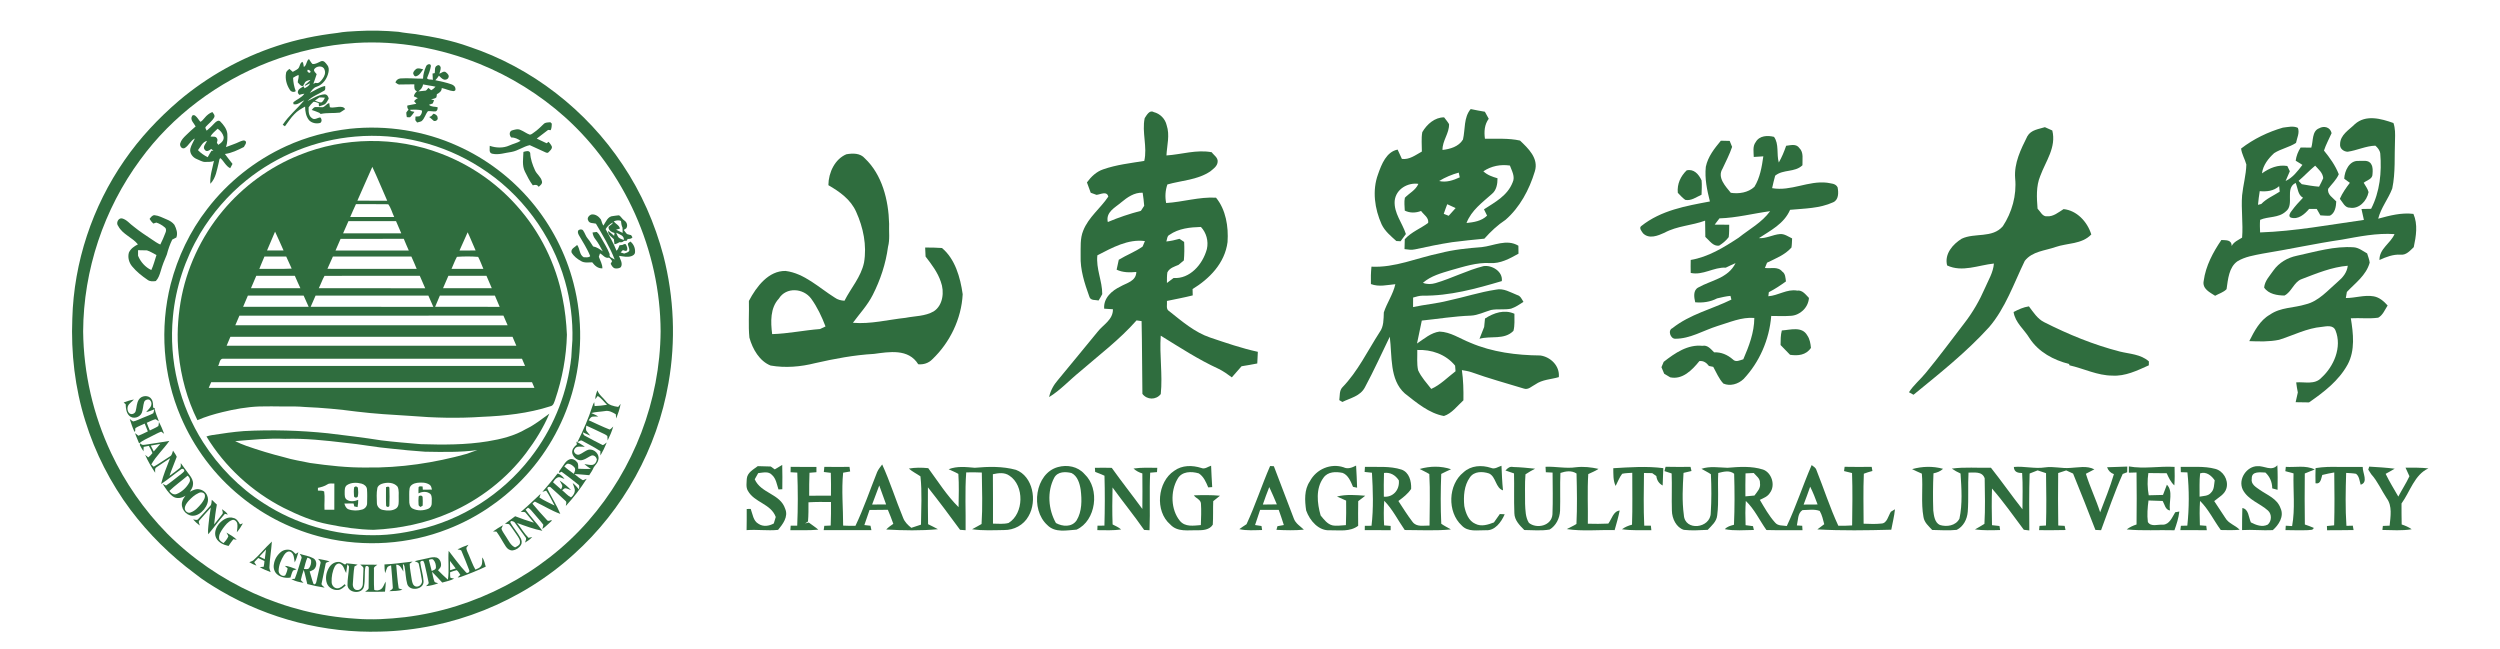 <?xml version="1.0" encoding="utf-8"?>
<!-- Generator: Adobe Illustrator 16.0.0, SVG Export Plug-In . SVG Version: 6.00 Build 0)  -->
<!DOCTYPE svg PUBLIC "-//W3C//DTD SVG 1.1//EN" "http://www.w3.org/Graphics/SVG/1.1/DTD/svg11.dtd">
<svg version="1.1" id="Layer_1" xmlns="http://www.w3.org/2000/svg" xmlns:xlink="http://www.w3.org/1999/xlink" x="0px" y="0px"
	 width="1207px" height="313.451px" viewBox="0 0 1207 313.451" enable-background="new 0 0 1207 313.451" xml:space="preserve">
<g>
	<g>
		<g>
			<path fill="#2F6D3E" d="M710.057,52.65c2.273,0.462,4.547,0.934,6.841,1.297c0.62,1.121,1.249,2.251,1.868,3.394
				c-2.081,2.769-2.304,6.24-1.838,9.646c5.654,0.088,11.36-0.363,16.942,0.879c3.868,3.702,9.126,8.536,7.157,14.853
				c-2.69,8.932-7.319,17.49-14.16,23.412c-3.787,2.494-7.147,5.636-10.213,9.097c-5.177,0.516-10.364,1-15.531,1.691
				c-6.009,0.923-11.978,2.154-17.927,3.462c-1.685,0.396-3.411,0.109-5.096-0.11c0.03-1.604,0.081-3.186,0.132-4.779
				c3.197-3.538,7.583-5.13,11.278-7.866c0.456-2.593-2.183-3.977-3.412-5.778c-2.639,0.988-5.319,1.076-7.876-0.176
				c-0.061-2.065-0.375-4.175,0.05-6.207c2.162-2.263,5.208-3.604,6.517-6.702c-4.924-0.726-10.832,2.374-11.44,8.196
				c-0.437,5.965,3.716,10.656,5.411,16.029c-0.863,1.153-1.716,2.318-2.568,3.483c-0.518-0.022-1.533-0.078-2.041-0.11
				c-2.64-2.385-5.492-4.681-7.106-8.053c-3.34-7.417-4.629-16.337-1.726-24.181c1.716-4.944,4.091-10.865,9.451-11.909
				c0.69,1.484,1.381,2.977,2.061,4.494c3.593,0.494,6.608-1.868,9.644-3.548c0.031-3.121-0.355-6.295,0.203-9.361
				c2.274-3.922,6.09-7.173,10.537-7.152c0.802,1.077,1.695,2.099,2.385,3.273c0.142,4.438-3.269,8.009-3.157,12.48
				c3.583-0.439,7.806-1.56,9.876-5.042C707.478,62.417,706.615,56.693,710.057,52.65z M716.168,82.708
				c1.929,1.823,4.395,2.658,6.832,3.361c0.021,2.801-0.527,5.823-2.741,7.591c-4.578,4.098-9.846,7.833-12.232,14.007
				c3.492-0.363,7.237-0.901,9.938-3.559c-0.376-0.758-1.127-2.286-1.502-3.043c5.228-3.406,11.318-6.537,13.826-12.986
				c1.361-2.779-0.396-5.58-1.31-8.151C724.522,79.28,720.005,80.115,716.168,82.708z M694.82,87.388
				c3.441,0.835,6.802-0.329,9.949-1.77c-0.122-0.571-0.366-1.713-0.488-2.285C700.982,84.257,697.784,85.564,694.82,87.388z
				 M698.728,98.594c-0.589,1.527-1.167,3.076-1.686,4.647c0.792,0.308,1.583,0.626,2.386,0.945c1.117-1.252,2.234-2.494,3.35-3.735
				C701.418,99.824,700.079,99.209,698.728,98.594z"/>
		</g>
		<g>
			<path fill="#2F6D3E" d="M552.653,57.044c0.985-1.504,2.375-4.12,4.375-2.921c2.943,0.702,5.532,3.151,6.243,6.372
				c1.604,4.735,0.132,9.722-0.111,14.556c7.288-0.472,14.526-2.944,21.855-1.548c1.025,1.472,3.137,2.57,2.863,4.713
				c-0.213,2.131-2.163,3.351-3.583,4.559c-6.223,4.142-13.774,4.329-20.678,6.284c-1.005,2.878-1.198,5.944-0.599,8.964
				c8.07-0.494,15.948-3.042,24.079-2.581c4.73,5.734,6.081,13.974,5.563,21.423c-1.32,10.338-8.903,17.819-16.882,22.697
				c0.01,0.769,0.051,2.285,0.072,3.054c-4.122,1.043-8.293,1.813-12.446,2.681c0.193,1.669-0.66,3.988,1.087,4.933
				c6.171,4.91,12.323,10.217,19.754,12.732c7.603,2.56,15.216,5.196,23.042,6.899c-0.091,1.867-0.182,3.747-0.274,5.625
				c-2.527,0.483-5.044,0.956-7.583,1.34c-1.533,1.813-3.126,3.581-4.699,5.361c-2.071-1.549-4.193-3.043-6.498-4.164
				c-9.684-4.438-18.708-10.338-27.824-15.962c-0.68,9.393,0.984,18.808,0.01,28.201c-2.294,2.923-6.608,2.867-8.862-0.099
				c-0.183-11.712-0.122-23.423-0.396-35.134c-0.822-0.121-1.624-0.231-2.436-0.341c-8.243,9.35-18.109,16.743-27.388,24.795
				c-4.974,4.022-9.38,8.91-14.821,12.228c0.65-3.153,2.244-5.932,4.274-8.261c6.426-7.701,12.73-15.513,19.115-23.236
				c2.649-3.45,7.522-5.8,7.42-10.909c-1.411-0.099-2.822-0.187-4.223-0.274c-0.426-5.229,3.858-8.789,7.816-10.678
				c2.954-1.758,7.604-2.527,7.705-7.054c-3.218,0.309-6.486,0.32-9.511-1.098c0.314-1.604,0.669-3.197,1.035-4.79
				c3.756-2.307,7.907-3.823,11.521-6.383c0.274-0.659,0.822-1.978,1.097-2.637c-8.152-1.099-15.805,3.208-22.952,6.877
				c-0.731,6.427,2.375,12.37,2.355,18.73c-0.508,1.077-1.167,2.055-1.767,3.077c-1.573-0.396-3.938,0.219-4.507-1.979
				c-2.243-6.262-4.416-12.831-4.162-19.653c0.061-4.032-0.325-8.273,1.238-12.064c2.609-6.602,8.334-10.766,12.121-16.456
				c-0.7-2.889-3.847-1-5.695-0.846c-0.7-0.253-2.091-0.769-2.791-1.021c-0.629-1.66-1.229-3.329-1.827-4.988
				c2.051-2.801,4.609-5.218,7.816-6.295c6.436-2.263,13.207-2.999,19.866-4.086C554.023,70.931,551.232,63.889,552.653,57.044z
				 M541.253,97.759c-2.873,2.483-7.471,4.581-6.406,9.437c5.208-2.208,10.547-3.988,15.988-5.416
				c0.396-0.604,1.188-1.813,1.583-2.417c-0.172-2.12-0.396-4.229-0.741-6.317C547.679,92.849,544.288,95.232,541.253,97.759z
				 M564.601,113.392c-1.178,0.549-1.077,2.098-1.493,3.197c2.143-0.22,4.264-0.692,6.345-1.286
				c0.568,0.374,1.695,1.131,2.253,1.506c0.152,2.965,0.122,5.954-0.142,8.92c-0.863,0.703-1.716,1.428-2.579,2.153
				c-1.938,0.834-4.324,1.461-5.39,3.636c-0.243,1.681-0.193,3.384-0.203,5.098c1.065-0.802,2.132-1.604,3.207-2.395
				c7.766,0.528,14.029-6.394,16.09-13.997c0.863-3.845-0.284-7.909-2.883-10.656C574.58,109.723,569.108,110.25,564.601,113.392z"
				/>
		</g>
		<g>
			<path fill="#2F6D3E" d="M1136.882,59.978c5.329-4.812,12.719-2.681,18.668-0.593c0.904,2.57,0.852,5.339,0.761,8.063
				c-0.335,7.844,0.285,15.82-1.33,23.544c-1.898,5.064-5.44,9.238-6.791,14.589c5.563-1.516,11.207-3.021,17.003-2.318
				c2.223,5.086,1.289,10.81,0.162,16.062c-1.837,1.747-3.715,3.988-6.416,3.614c-3.573-0.176-6.923,1.098-10.14,2.593
				c-0.062-5.515,5.298-7.954,7.278-12.502c-8.599-0.604-17.084,1.165-25.52,2.681c-12.781,1.868-25.439,4.67-38.189,6.735
				c-4.141,0.824-8.466,1.461-12.17,3.724c-4.111,2.922-4.518,8.668-5.218,13.436c-1.513,1.571-3.705,2.153-5.522,3.197
				c-2.457-1.626-6.333-3.329-5.512-7.218c0.985-7.283,4.548-13.864,8.537-19.72c2.091,0.187,4.923-0.296,4.964,2.89
				c1.106-2.065,3.238-2.868,5.035-4.032c0.558-6.79-0.518-13.624,0-20.423c0.508-4.988,1.929-9.843,2.051-14.875
				c-0.701-2.626-2.193-4.954-2.538-7.712c6.07-4.68,13.003-8.009,20.19-10.096c2.335-0.242,5.045-1,7.228,0.12
				c0.944,2.396-0.457,4.889-0.893,7.241c-3.32,2.176-7.258,2.823-10.578,4.954c-2.751,2.527-5.35,5.757-5.867,9.767
				c3.674-2.615,7.745-4.307,12.232-3.56c0.305,0.626,0.914,1.9,1.218,2.538c-0.711,1.549-1.381,3.121-2.04,4.703
				c3.421-1.582,5.816-4.735,8.121-7.778c-1.097-0.67-2.172-1.351-3.249-2.021c0.295-2.318,1.168-4.449,2.385-6.372
				c1.697,0.022,3.421,0.044,5.137,0.066c1.025-3.186,0.233-8.009,3.817-9.35c2.284-1.296,5.318-0.626,5.999,2.351
				c-1.229,2.802-2.73,5.471-3.685,8.416c2.812,3.471,5.472,7.13,7.147,11.426c-1.188,2.757-3.36,4.702-5.106,7.008
				c-0.609,2.834,2.385,4.384,3.888,6.12c-0.101,2.582-0.629,5.658-3.035,6.867c-1.553,0.12-3.096-0.066-4.629-0.144
				c-0.589-1.043-1.178-2.076-1.756-3.098c-1.239-0.01-2.477-0.022-3.685-0.01c-2.213,2.625-5.319,5.284-8.821,4.186
				c-1.473-0.604-0.244-2.516,0.405-3.263c1.645-2.274,3.533-4.328,5.461-6.329c-2.578-1.406-2.456-4.69-3.552-7.162
				c-5.431,2.659-0.325,10.535-4.781,13.81c-3.451,3.208-8.416,2.285-12.374,4.032c-0.183,2.021-0.082,4.043-0.011,6.075
				c16.831-0.571,33.449-3.702,50.117-6.042c-0.386-1.757-0.792-3.515-1.167-5.273c1.543-0.044,3.086-0.066,4.649-0.087
				c4.202-8.119,5.187-17.6,4.416-26.74c-0.233-1.549-1.269-2.823-2.375-3.747c-4.578,0.132-8.852,2.296-13.369,2.934
				c-1.787-0.033-3.898-1.439-3.645-3.647C1129.828,65.064,1134.162,62.713,1136.882,59.978z M1117.768,79.983
				c-2.802,2.296-5.258,5.01-8.02,7.339c0.498,0.526,1.015,1.066,1.543,1.604c2.761,0.505,5.542,0.978,8.354,1.208
				c0.701-1.35,1.432-2.69,2.01-4.108C1121.454,83.389,1119.331,81.73,1117.768,79.983z M1090.999,92.288
				c-0.365,2.187-0.629,4.384-0.842,6.603c0.396-0.11,1.197-0.309,1.593-0.407c2.538-2.658,5.898-3.999,8.883-5.944
				c-0.061-0.67-0.193-1.988-0.254-2.658C1097.699,92.255,1094.329,92.584,1090.999,92.288z"/>
		</g>
		<path fill="#2F6D3E" d="M978.818,65.757c1.808-3.131,5.481-3.395,8.457-4.362c1.177,0.55,2.375,1.077,3.573,1.605
			c2.031,8.174-3.229,14.875-5.827,22.004c-2.05,4.933-1.695,10.481-1.289,15.732c1.38,1.385,2.375,3.944,4.598,3.692
			c3.025,0.23,5.492-1.934,7.969-3.472c6.263,0.616,11.42,5.944,13.379,12.239c-4.628,4.812-11.511,4.076-17.267,6.064
			c-5.025,1.801-11.207,2.021-14.851,6.69c-5.289,10.898-9.34,22.829-17.217,32.003c-11.084,12.194-23.916,22.356-36.503,32.639
			c-0.549-0.296-1.646-0.912-2.193-1.219c2.294-3.57,5.583-6.186,8.202-9.448c6.405-7.746,12.385-15.886,18.526-23.873
			c4.02-5.175,7.349-10.943,10.009-17.062c1.634-3.813,3.959-7.449,4.273-11.755c-7.461,0.769-15.298,4.35-22.586,0.922
			c-1.421-5.646,2.883-10.326,7.024-12.897c6.284-3.01,14.801-0.099,19.876-6.031c4.375-6.646,6.751-14.93,5.949-23.115
			C972.322,78.731,975.692,72.029,978.818,65.757z"/>
		<path fill="#2F6D3E" d="M847.615,68.657c1.817-3.263,5.807-3.361,8.873-2.582c2.517,3.438,1.147,8.338,2.314,12.381
			c1.462-2.538,2.599-5.285,3.553-8.075c2.143-0.241,4.873-1.143,6.396,1.133c2.192,2.108,1.36,5.481,1.472,8.272
			c-3.756,3.592-9.217,1.823-13.176,5.031c-0.528,2-1.056,3.988-1.471,6.021c9.064,1.625,17.53-3.703,26.545-2.626
			c1.756,0.417,4.05,0.231,5.065,2.208c0.518,2.582,0.548,6.065-2.142,7.24c-6.537,2.999-13.826,2.977-20.79,3.637
			c-2.955,6.811-9.471,9.964-15.064,13.677c3.512,0.265,6.699-1.681,10.141-1.966c2.152-0.209,4.009,1.208,5.898,2.098
			c-0.082,1.461-0.072,2.955-0.315,4.406c-3.208,3.614-7.675,5.285-11.786,7.316c-0.254,0.638-0.772,1.912-1.025,2.55
			c2.751,0.406,6.223-0.88,8.344,1.713c1.573,1.022,1.563,3.043,1.807,4.779c-2.659,1.911-5.37,3.735-8.263,5.196
			c-0.061,0.494-0.183,1.472-0.244,1.966c4.771-0.34,9.024-3.592,13.917-2.735c2.518-0.363,4.081,1.9,5.694,3.548
			c-0.314,4.812-4.486,8.448-8.781,8.635c-3.146,0.23-6.293,0.077-9.43,0.065c-0.923,11.504-5.755,22.424-13.369,30.465
			c-2.589,2.451-6.487,3.593-9.725,2.175c-2.151-2.273-3.37-5.328-4.902-8.074c-0.518-0.11-1.554-0.318-2.071-0.418
			c-1.178-1.582-2.7-2.626-4.628-2.351c-3.533,4.406-8.203,9.086-14.08,7.833c-0.965-0.604-1.939-1.176-2.903-1.735
			c-0.446-1.066-0.883-2.109-1.32-3.153c0.355-0.869,0.711-1.725,1.077-2.582c5.441-4.274,11.663-8.503,18.698-7.735
			c2.437-0.526,4.06,1.539,5.654,3.143c3.34-0.166,6.405,1.131,8.994,3.373c1.481,1.593,3.4,0.439,5.096-0.022
			c2.711-6.284,5.279-12.898,5.319-19.961c-6.191-0.506-11.998,2.164-17.845,3.911c-6.751,2.131-13.196,6.195-20.394,6.13
			c-2.202,0.043-3.715-4.054-1.299-5.109c8.486-6.735,19.022-9.151,28.473-13.787l-0.456-1.802
			c-2.182,0.187-4.325,0.725-6.457,1.219c-3.289,1.725-6.943,2.208-10.557,1.879c-0.579-2.428-1.106-5.833,1.513-7.163
			c6.171-3.493,14.343-4.383,17.957-11.745c-1.583,0.682-3.147,1.417-4.699,2.187c-5.837-0.318-11.055,3.846-16.943,2.549
			c-0.05-2.099-0.05-4.186,0-6.273c8.385-1.374,15.978-6.021,23.135-10.733c5.146-4.12,11.176-7.284,15.206-12.81
			c-8.161,1.098-16.222,3.229-24.464,3.471c-0.771,1-1.543,2.011-2.304,3.022c2.325-0.011,4.669,0.011,7.014,0.055
			c-0.041,1.988,0.041,3.998-0.244,5.987c-1.249,1.669-2.883,2.977-4.578,4.076c-2.924,0.549-4.721-2.45-6.71-4.196
			c-0.061-2.615-0.09-5.229-0.101-7.845c-6.436,2.396-13.481,2.494-19.632,5.846c-3.178,1.438-7.39,3.196-10.324,0.285
			c-0.599-0.869-2.121-2.593-0.904-3.494c9.604-7.679,21.694-9.734,33.174-11.897c-1.381-5.428-2.578-11.063-1.979-16.721
			c1.025-4.976,4.213-8.921,7.269-12.612c1.411,0.022,2.832,0.055,4.253,0.099c0.386,0.957,0.771,1.922,1.178,2.878
			c-1.238,3.681-3.036,7.075-4.649,10.569c-2.659,4.24,1.543,8.547,4.01,11.602c3.878,0.604,8.355-0.056,11.399-2.879
			c2.69-4.317,3.594-9.656,4.305-14.721c-1.543,0.099-3.086,0.197-4.619,0.296C846.681,73.392,846.092,70.678,847.615,68.657z"/>
		<g>
			<path fill="#2F6D3E" d="M399.949,89.409c0.041-6.185,3.198-12.634,8.679-14.93c3.066-0.516,6.679-0.659,8.964,2.021
				c8.243,7.778,11.41,20.061,11.674,31.53c-0.162,3.691,0.437,7.537-0.528,11.14c-1.086,8.152-3.715,16.04-7.39,23.246
				c-2.528,4.999-6.314,8.999-9.562,13.425c8.537,0.736,16.952-1.494,25.408-2.395c4.548-0.911,9.43-0.703,13.603-3.12
				c4.477-2.879,5.258-9.459,3.421-14.326c-1.553-4.614-4.497-8.415-7.349-12.14c-0.081-1.461-0.152-2.9-0.203-4.35
				c2.711-0.044,5.421,0.054,8.121,0.231c6.304,5.25,8.842,14.117,9.999,22.312c-0.619,12.052-6.304,23.455-14.618,31.366
				c-1.837,1.923-4.324,2.68-6.842,2.45c-4.71-7.69-14.131-5.977-21.348-5.01c-9.593,0.549-19.074,2.329-28.454,4.472
				c-7.004,1.769-14.354,2.395-21.48,1.153c-5.299-2.109-8.669-7.854-10.232-13.479c-0.589-5.878-0.071-11.81-0.243-17.709
				c3.685-7.031,9.542-14.633,17.703-14.48c9.085,1.132,16.13,8.097,23.754,12.876c1.391,1.032,3.035,1.407,4.7,1.505
				c3.106-6.163,7.959-11.426,9.431-18.446c1.421-8.306-0.376-16.885-3.756-24.378C410.74,96.254,405.258,92.485,399.949,89.409z
				 M376.033,144.175c-4.223,4.504-3.979,11.25-3.238,17.138c7.745-0.22,15.379-1.868,23.104-2.45
				c0.659-0.318,1.99-0.945,2.659-1.252c-1.807-4.736-4-9.393-6.923-13.425C387.869,139.088,379.555,138.451,376.033,144.175z"/>
		</g>
		<path fill="#2F6D3E" d="M1131.787,86.29c0.203-3.988,2.558-8.756,6.75-8.602c2.081,0.144,5.076-0.758,6.325,1.658
			c0.832,1.374,0.7,3.11,0.588,4.681c0.052,2.516-2.791,2.944-4.263,4.229c0.853,1.439,1.888,2.801,2.355,4.483
			c-0.822,4.361-4.7,8.315-9.014,7.536c-2.436,0.099-3.461-2.646-4.852-4.284c1.239-2.824,3.005-5.307,4.832-7.713
			C1133.828,87.784,1132.466,86.784,1131.787,86.29z"/>
		<path fill="#2F6D3E" d="M814.31,82.257c3.421-0.846,5.827,1.802,7.217,4.856c0.213,2.295,0.04,4.603-0.02,6.899
			c-2.518,1.11-5.035,3.099-7.878,2.482c-1.33-0.966-2.446-2.208-3.583-3.405C809.619,88.806,811.427,85.048,814.31,82.257z"/>
		<g>
			<path fill="#2F6D3E" d="M715.355,119.314c5.857-0.626,12.049-4.109,17.724-0.681c0.011,1.274,0.031,2.56,0.051,3.844
				c-4.284,2.396-8.821,4.9-13.806,4.527c-6.395-0.352-12.557,1.725-18.678,3.417c-4.74,1.429-9.734,2.724-13.664,6.12
				c1.95,0.813,4.091,0.725,6.091,0.143c7.847-2.307,15.248-6.196,23.165-8.195c3.827-0.638,9.421,2.416,8.841,7.218
				c-12.465,3.691-25.235,7.207-38.259,7.042c-1.573,0-3.076,0.494-4.578,0.911c-0.01,1.143-0.02,3.45-0.02,4.592
				c5.624-1.219,11.379-1.669,16.972-3.108c7.725-1.648,15.278-4.142,23.084-5.306c3.594-0.824,6.954,1.307,10.222,2.604
				c1.563,0.373,2.223,1.999,3.024,3.307c-1.908,1.253-3.836,2.538-5.979,3.274c-3.198,0.67-6.486,0.011-9.684,0.637
				c-3.228,0.944-6.335,2.56-9.724,2.724c-7.939,0.275-15.796,1.571-23.693,2.385c-0.802,3.68-1.523,7.383-2.314,11.084
				c3.381-2.274,6.771-5.229,10.852-5.767c5.319,0.165,9.927,3.428,14.801,5.35c10.729,4.625,22.393,6.064,33.864,6.185
				c4.761,0.626,9.491,4.867,8.953,10.448c-3.796,1.131-7.958,1.131-11.339,3.526c-1.746,0.868-3.411,2.735-5.481,2.021
				c-8.446-2.582-16.973-4.9-25.297-7.899c-1.533-0.527-3.126-0.78-4.689-1.033c0.711,4.813,0.801,9.701,0.741,14.579
				c-2.964,2.692-5.614,6.361-9.41,7.581c-7.167-1.296-13.166-6.394-18.911-10.92c-7.441-6.658-6.03-18.095-7.238-27.355
				c-3.958,8.14-7.685,16.424-11.968,24.367c-2.224,4.362-7.085,5.196-10.903,7.131c-0.375-0.22-1.126-0.67-1.502-0.89
				c0.315-2.077-0.041-4.538,1.462-6.141c7.441-7.646,12.202-17.644,18.019-26.664c2.041-2.735,1.888-6.24,2.021-9.536
				c1.522-4.691,4.477-8.734,5.563-13.634c-3.929,0.352-7.938,1.428-11.796-0.065c-0.082-2.802-0.02-5.603,0.264-8.394
				c11.348,0.583,21.967-4.252,32.94-6.493C701.723,120.511,708.544,119.83,715.355,119.314z M684.659,178.749
				c1.552,3.427,4.111,6.13,6.344,9.02c4.426-1.945,7.877-5.593,11.735-8.525c-0.041-0.912-0.122-1.813-0.213-2.704
				c-4.548-5.591-11.533-7.843-18.262-7.58C684.344,172.211,683.958,175.552,684.659,178.749z"/>
		</g>
		<path fill="#2F6D3E" d="M1108.855,123.488c9.106-1.966,18.242-4.778,27.622-4.086c2.365,0.198,4.325,1.813,6.375,2.944
			c0.446,1.472,1.056,2.901,1.238,4.46c-1.726,6.186-6.983,9.844-11.024,14.151c-0.122,0.735-0.365,2.197-0.498,2.933
			c4.518,0.022,8.984-1.615,13.491-0.813c2.69,0.495,4.853,2.34,6.69,4.417c-1.329,2.055-2.365,4.734-4.548,5.889
			c-4.385,0.604-8.821,0.033-13.216,0.285c1.198,7.35,2.122,15.446-1.482,22.214c-4.365,8.009-11.623,13.479-18.708,18.402
			c-2.162-0.044-4.305-0.066-6.456-0.099c0.314-1.582,0.66-3.153,1.056-4.702c-0.335-1.615-0.589-3.241-0.792-4.867
			c4.081-0.341,8.994,1.285,12.222-2.296c5.887-5.328,10.049-14.699,6.74-22.818c-1.137-2.758-4.366-1.956-6.547-1.692
			c-7.228,0.615-13.806,4.098-20.678,6.25c-4.73,0.979-9.603,0.824-14.394,0.638c2.477-4.9,5.177-10.086,9.948-12.767
			c5.157-3.637,11.552-3.186,17.288-4.987c6.294-1.473,10.75-6.845,15.603-11.009c2.294-1.911,4.354-4.372,4.72-7.635
			c-7.746,0.647-15.054,3.702-22.313,6.47c-3.674,1.33-4.842,6.263-8.253,7.911c-3.42-0.033-7.674-0.66-9.815-3.845
			c0.294-3.274,2.741-5.692,4.457-8.219C1100.318,126.751,1104.48,124.4,1108.855,123.488z"/>
		<path fill="#2F6D3E" d="M972.16,150.636c2.355-1.221,4.781-2.352,7.4-2.726c2.131,2.834,4.142,6.032,7.319,7.614
			c11.745,5.954,23.957,10.953,36.595,14.205c4.771,1.187,10.04,1.242,14.008,4.757c-0.01,0.472-0.02,1.417-0.03,1.889
			c-5.604,2.527-11.43,5.383-17.643,4.966c-7.157-0.022-13.755-3.395-20.648-4.966c-0.061-0.154-0.183-0.482-0.234-0.647
			c-7.369-1.89-14.678-5.647-19.134-12.535C977.276,159.018,972.921,155.788,972.16,150.636z"/>
		<path fill="#2F6D3E" d="M716.959,153.788c4.284-2.768,9.339-4.482,14.202-2.307c-0.031,2.736,0.233,5.559-0.467,8.24
			c-4.365,4.537-11.015,2.285-16.395,3.844c0.721-1.911,1.493-3.812,2.254-5.701C716.686,156.502,716.817,155.139,716.959,153.788z"
			/>
		<path fill="#2F6D3E" d="M860.264,159.544c4.04-0.242,9.766-2.186,12.303,2.428c1.208,1.724,1.553,3.889,1.756,5.987
			c-2.406,3.582-6.324,3.878-10.08,3.34c-1.563-1.548-3.097-3.12-4.588-4.724C859.685,164.214,859.655,161.83,860.264,159.544z"/>
		<path fill="#2F6D3E" d="M374.053,226.626c1.198-0.736,2.396-1.461,3.604-2.165c0.122,3.911,0.081,7.833,0.041,11.744
			c-0.467,0.022-1.391,0.077-1.857,0.099c-0.792-2.417-1.157-5.24-3.086-6.965c-1.746-1.999-4.487-1.109-6.7-0.912
			c-0.416,0.737-1.259,2.23-1.675,2.977c3.045,6.889,12.323,6.9,14.709,14.249c1.644,3.857-1.208,7.46-3.431,10.174
			c-5.065,0.527-10.141-0.286-15.207,0.121c0.071-3.405,0.081-6.812,0.061-10.207c0.487-0.011,1.452-0.033,1.928-0.033
			c0.934,2.484,1.238,5.812,3.706,7.153c2.284,1.57,5.146,1.152,7.441-0.132c0.234-0.791,0.711-2.351,0.944-3.132
			c-2.396-6.492-10.324-6.898-13.501-12.721c-0.974-1.702-0.538-3.824-0.487-5.691c0.254-3.098,3.238-4.526,5.299-6.13
			c2.091,0.022,4.192,0.077,6.284,0.176C372.602,225.582,373.576,226.285,374.053,226.626z"/>
		<g>
			<path fill="#2F6D3E" d="M381.738,225.384c4.142,0.065,8.294,0.056,12.435,0.044c0,0.846,0,1.692,0,2.549
				c-0.842,0.066-2.518,0.208-3.35,0.275c-0.152,3.691-0.163,7.382-0.152,11.084c3.502-0.055,7.004-0.055,10.507-0.044
				c0.051-3.669,0.061-7.349-0.061-11.008c-1.127-0.143-2.243-0.286-3.37-0.407c0.061-0.626,0.183-1.868,0.233-2.482
				c4.05,0.066,8.111,0.044,12.161,0.01c0.081,0.549,0.233,1.66,0.315,2.219c-1.127,0.198-2.264,0.396-3.39,0.593
				c-0.853,8.481,0.02,17.028,0,25.543c1.979,0.088,3.969,0.144,5.948,0.099c3.99-8.394,7.004-17.271,10.456-25.917
				c0.589-1.395,1.584-2.526,2.447-3.702c3.807,8.327,6.547,17.171,10.06,25.641c0.761,2.121,2.355,3.637,4.01,4.955
				c1.553-0.539,3.106-1.044,4.669-1.538c0.061-7.767,0.589-15.621-0.264-23.323c-1.847-1.274-3.888-2.23-5.593-3.747
				c3.096-0.538,6.243-0.516,9.36-0.197c4.72,6.394,9.014,13.304,14.638,18.819c0.071-5.35,0.274-10.711-0.102-16.05
				c-1.512-0.88-3.136-1.495-4.69-2.253c4.081-1.604,8.385-1.066,12.608-0.703c6.619-0.593,13.42-0.78,19.896,1
				c8.141,3.054,10.374,14.941,6.081,22.346c-2.375,4.361-7.126,6.767-11.725,6.712c-5.177,0.076-10.395,0.374-15.541-0.385
				c1.512-0.878,3.096-1.614,4.578-2.526c0.538-8.261,0.234-16.579,0.122-24.851c-2.507-0.121-5.015-0.143-7.532-0.066
				c-0.68,9.284-0.172,18.612-0.294,27.917c-0.893-0.077-1.786-0.143-2.68-0.198c-5.065-6.932-10.202-13.809-15.521-20.511
				c0,5.932-0.061,11.864,0.081,17.797c1.594,0.78,3.188,1.56,4.761,2.417c-8.283,0.792-16.678,0.615-24.972,0.154
				c1.015-1.099,2.233-1.922,3.431-2.747c-0.812-2.296-1.685-4.559-2.639-6.778c-2.954,0.055-5.897,0.077-8.842,0.088
				c-0.853,2.417-1.705,4.834-2.507,7.284c0.741,0.076,2.223,0.241,2.964,0.33c0.112,0.526,0.335,1.582,0.447,2.12
				c-7.685,0-15.359,0.032-23.043,0c0.071-0.527,0.223-1.56,0.294-2.077c0.771-0.033,2.314-0.11,3.086-0.142
				c0.173-3.78,0.163-7.57,0.142-11.349c-3.624-0.055-7.248-0.088-10.872,0.132c0.02,3.087,0.031,6.175-0.223,9.261
				c-0.355,0.241-1.066,0.714-1.421,0.956c0.447-0.121,1.33-0.352,1.766-0.473c1.532,1.164,3.167,2.186,4.639,3.46
				c-4.487,0.44-9.004,0.208-13.511,0.263c0.041-0.538,0.122-1.626,0.162-2.175c0.792,0,2.376-0.011,3.157-0.011
				c0.375-8.536,0.355-17.094,0.041-25.62c-0.812-0.044-2.436-0.131-3.248-0.175C381.707,227.121,381.717,226.252,381.738,225.384z
				 M479.362,228.955c0.112,7.954,0.02,15.897,0.051,23.852c2.497,0.021,5.055,0.329,7.512-0.308
				c7.441-4.516,7.745-18.116,0.385-22.873C484.924,227.944,481.98,228.373,479.362,228.955z M421.053,243.588
				c2.254-0.022,4.507-0.044,6.761-0.044c-1.107-3.055-2.243-6.086-3.309-9.152C423.378,237.469,422.221,240.523,421.053,243.588z"
				/>
		</g>
		<g>
			<path fill="#2F6D3E" d="M510.79,225.494c4.436-1.23,9.552-0.34,12.801,3.373c7.654,7.151,5.573,22.587-3.827,26.838
				c-4.669,0.286-10.334,1.67-14.1-2.186C497.309,245.995,499.725,228.493,510.79,225.494z M508.972,230.658
				c-3.543,6.701-2.853,15.403,0.843,21.874c3.157,1.713,7.624,2.131,9.968-1.286c2.639-4.306,2.578-9.821,1.98-14.743
				c-0.468-3.131-1.563-6.734-4.447-8.129C514.474,227.681,510.668,227.56,508.972,230.658z"/>
		</g>
		<g>
			<path fill="#2F6D3E" d="M613.205,225c0.446,0.022,1.36,0.066,1.817,0.087c3.198,8.383,6.415,16.766,9.593,25.159
				c0.853,2.504,3.147,3.767,4.893,5.471c-4.406,0.44-8.832,0.297-13.237,0.088c0.122-0.44,0.365-1.318,0.487-1.758
				c0.771-0.143,2.304-0.418,3.077-0.561c-0.772-2.472-1.595-4.911-2.468-7.328c-2.995,0.033-5.989,0.022-8.983,0.011
				c-0.833,2.428-1.655,4.867-2.437,7.316c0.782,0.122,2.335,0.352,3.106,0.473c0.082,0.483,0.224,1.45,0.294,1.933
				c-3.665,0.066-7.391,0.396-11.004-0.418c1.127-0.845,2.304-1.625,3.482-2.383C606.079,243.952,609.185,234.261,613.205,225z
				 M612.799,235.163c-1.086,2.791-2.152,5.58-3.106,8.437c2.254-0.011,4.507-0.033,6.771-0.088
				C615.275,240.699,614.098,237.898,612.799,235.163z"/>
		</g>
		<path fill="#2F6D3E" d="M632.38,232.416c3.147-6.031,10.192-8.822,16.263-6.822c2.111,1.033,4.131,0.175,6.08-0.813
			c0.224,3.56,0.366,7.119,0.487,10.678c-0.497-0.099-1.482-0.318-1.979-0.417c-1.096-2.615-2.324-5.702-5.005-6.724
			c-3.167-0.659-7.146-0.725-9.277,2.373c-3.797,5.13-3.036,12.305-1.34,18.183c1.583,1.91,3.177,4.108,5.624,4.756
			c2.172,0.44,4.385-0.011,6.568-0.099c0.162-3.955,0.152-7.899,0.112-11.842c-1.482-0.638-2.955-1.286-4.416-1.967
			c4.477-1.154,9.115-0.715,13.653-0.385c-1.117,0.901-2.254,1.758-3.401,2.626c-0.051,3.955-0.092,7.92-0.02,11.887
			c-4.02,3.032-9.025,2.087-13.613,2.165c-5.35,0.373-9.735-4.527-11.501-9.569C629.914,241.765,629.619,236.414,632.38,232.416z"/>
		<g>
			<path fill="#2F6D3E" d="M658.996,225.396c5.888,0.176,11.968-0.527,17.684,1.33c3.655,1.318,4.781,5.525,4.619,9.305
				c-1.604,2.472-3.908,4.153-6.162,5.855c2.223,3.384,4.355,6.845,6.812,10.041c1.979,2.714,5.471,1.714,8.233,1.813
				c0.02-8.283,0.365-16.6-0.112-24.861c-1.492-0.956-3.117-1.604-4.649-2.461c4.954-1.417,10.242-1.549,15.155,0.132
				c-1.583,0.769-3.218,1.395-4.75,2.253c-0.305,8.008-0.355,16.072,0.02,24.069c1.472,1.044,3.096,1.824,4.649,2.736
				c-7.4,0.735-14.861,0.285-22.282,0.285c-3.289-4.713-5.878-10.052-9.908-14.106c-0.274,3.943-0.274,7.911-0.051,11.864
				c0.781,0.066,2.365,0.198,3.157,0.264c-0.01,0.516-0.01,1.55-0.01,2.065c-4.162-0.021-8.334,0.012-12.497-0.044
				c0.01-0.516,0.021-1.548,0.031-2.065c0.812-0.011,2.426-0.033,3.238-0.043c1.005-8.471,0.69-17.105,0.203-25.598
				c-1.188-0.132-2.365-0.253-3.542-0.375C658.875,227.241,658.956,226.01,658.996,225.396z M668.122,239.798
				c4.284,0.407,7.705-3.142,7.238-7.866c-1.665-2.604-4.212-4-7.167-3.593C668.051,232.152,668.072,235.975,668.122,239.798z"/>
		</g>
		<path fill="#2F6D3E" d="M746.185,225.362c4.923-0.231,9.827,0.967,14.74,0.22c3.624-0.417,7.269-0.011,10.831,0.791
			c-1.533,1.099-3.299,1.681-4.943,2.517c-0.508,7.964-0.071,15.973-0.203,23.959c3.299,0.1,6.588,0.1,9.887-0.064
			c1.696-2.231,2.385-5.966,5.482-6.307c-0.62,3.197-1.554,6.329-2.427,9.458c-7.704-0.208-15.47,0.671-23.124-0.494
			c1.553-0.846,3.198-1.494,4.68-2.472c0.396-8.097,0.254-16.248,0.041-24.355c-2.446-1.593-5.187-1.132-7.775-0.275
			c-0.265,6.075,0.009,12.162-0.173,18.237c-0.173,3.703-2.01,7.294-5.055,9.085c-4.04,0.703-8.162,0.264-12.223,0.231
			c-2.172-2.208-4.74-4.68-4.791-8.162c-0.264-6.395,0-12.788-0.162-19.171c-1.391-0.461-2.771-0.934-4.132-1.406
			c0.995-1.132,2.152-2.087,3.706-1.681c3.542,0.088,7.065,0.451,10.598,0.813c-1.595,0.824-3.138,1.736-4.64,2.713
			c-0.406,4.713-0.132,9.47-0.193,14.205c0.152,3.109,0.163,6.548,1.837,9.218c3.665,3.053,11.004,1.538,11.379-4.131
			c0.274-6.701,0.081-13.425,0.061-20.126c-0.812-0.044-2.446-0.133-3.259-0.165C746.266,227.109,746.225,226.229,746.185,225.362z"
			/>
		<g>
			<path fill="#2F6D3E" d="M804.138,225.362c4.01,0.078,8.03,0.099,12.05,0.043c0.122,0.495,0.355,1.495,0.466,2
				c-1.289,0.285-2.568,0.593-3.847,0.901c-0.386,6.734-0.771,13.623,0.152,20.325c0.426,7.986,12.892,6.515,12.993-0.957
				c0.396-6.207,0.365-12.501,0.071-18.708c-1.462-1.011-3.066-1.714-4.568-2.626c4.122-1.396,8.375-0.604,12.577-0.494
				c5.705-0.483,11.593-0.911,17.156,0.857c4.111,1.406,6.162,7.547,3.339,11.239c-1.096,1.845-3.126,2.526-4.872,3.394
				c2.232,3.769,4.406,7.68,7.309,10.909c1.421,1.791,3.756,1.374,5.705,1.715c4.518-9.547,7.776-19.721,11.999-29.421
				c0.833,0.67,1.918,1.186,2.284,2.351c3.583,8.943,6.528,18.204,10.588,26.927c2.212,0.055,4.446,0.011,6.668-0.143
				c0.113-8.427,0.254-16.863-0.041-25.29c-1.299-0.318-2.578-0.637-3.857-0.944c0.071-0.516,0.203-1.549,0.274-2.065
				c4.355,0.099,8.709,0.066,13.065,0.022c0.091,0.495,0.263,1.494,0.355,1.999c-1.401,0.407-2.802,0.747-4.142,1.308
				c-0.355,8.031-0.122,16.095-0.112,24.137c2.812,0.066,5.654,0.263,8.466-0.066c2.862,0,3.38-3.659,4.7-5.713
				c0.649-0.406,1.309-0.802,1.969-1.186c-0.314,3.34-1.188,6.581-1.776,9.866c-11.887,0.329-23.835,0.516-35.702-0.144
				c1.117-0.823,2.213-1.681,3.34-2.515c-0.589-2.187-1.046-4.482-2.203-6.405c-2.599-0.99-5.553-0.418-8.273-0.407
				c-2.375,1.427-2.153,4.911-2.741,7.416c0.65,0.044,1.939,0.109,2.579,0.154c0.03,0.538,0.102,1.615,0.142,2.142
				c-5.807-0.032-11.612,0.078-17.419-0.087c-3.319-4.68-5.796-10.118-9.948-14.04c-0.284,3.888-0.264,7.8-0.112,11.7
				c1.188,0.154,2.376,0.308,3.573,0.472c0.112,0.462,0.315,1.385,0.426,1.846c-4.669,0.044-9.4,0.516-14.019-0.384
				c1.167-1.34,2.832-1.681,4.406-2.131c0.365-8.196,0.335-16.436,0.091-24.641c-2.324-1.813-5.136-0.979-7.674-0.363
				c-0.385,6.768,0.366,13.611-0.497,20.356c-0.264,3.142-2.7,5.042-4.588,7.098c-3.838,0.153-7.695,0.461-11.512,0.01
				c-3.625-1.109-5.746-5.416-5.786-9.293c-0.183-5.988,0.102-11.965-0.122-17.941c-1.167-0.385-2.314-0.758-3.461-1.131
				C803.742,226.923,804.006,225.879,804.138,225.362z M842.682,239.645c1.452-0.143,2.903-0.275,4.365-0.396
				c1.259-1.769,3.117-3.504,2.67-5.986c0.183-2.23-1.817-3.484-3.015-4.901c-0.995,0.044-2.964,0.143-3.959,0.187
				C842.651,232.24,842.651,235.942,842.682,239.645z M870.79,243.61c2.244-0.033,4.497-0.033,6.75-0.044
				c-1.056-2.933-2.212-5.833-3.583-8.602C872.973,237.864,871.866,240.731,870.79,243.61z"/>
		</g>
		<path fill="#2F6D3E" d="M972.292,225.45c5.035-0.494,10.029,1,15.044,0.209c4.05-0.615,8.09,0.615,12.15,0.252
			c3.898-0.165,7.958-1.219,11.674,0.682c-1.37,0.725-2.731,1.438-4.091,2.143c1.949,6.35,4.863,12.293,6.882,18.61
			c2.325-6.097,4.802-12.139,6.65-18.434c-1.575-0.55-2.721-1.66-3.299-3.33c3.248-0.176,6.496-0.132,9.755-0.329
			c-0.03,0.9-0.041,1.813-0.05,2.735c-0.539,0.208-1.625,0.626-2.163,0.835c-3.959,8.789-7.055,18.061-10.445,27.147
			c-0.924-0.055-1.828-0.089-2.731-0.122c-3.492-9.119-7.106-18.182-10.78-27.212c-1.117-0.516-2.223-1.021-3.319-1.527
			c-1.3,0.417-2.599,0.846-3.878,1.274c-0.101,8.437-0.091,16.886,0.041,25.334c0.772,0.033,2.314,0.121,3.086,0.165
			c0.101,0.505,0.314,1.505,0.416,2.01c-4.253,0.099-8.507,0.099-12.759,0.066c0.05-0.516,0.152-1.549,0.192-2.065
			c0.781-0.044,2.355-0.132,3.137-0.176c0.253-8.426,0.162-16.863,0.02-25.279c-1.37-0.45-2.71-0.89-4.06-1.34
			c-1.289,0.505-2.579,1.011-3.857,1.517c-0.314,9.15-0.214,18.324-0.152,27.487c-0.894-0.122-1.777-0.231-2.649-0.33
			c-5.035-6.713-9.867-13.623-15.369-19.907c-0.193,5.9-0.142,11.799,0,17.688c1.198,0.132,2.396,0.264,3.614,0.396
			c0.072,0.483,0.233,1.461,0.305,1.944c-4.051,0.132-8.121,0.242-12.141-0.285c1.502-0.922,3.096-1.692,4.568-2.692
			c0.436-7.306,0.233-14.666,0.122-21.983c-1.198-3.548-5.086-2.681-7.806-2.769c-0.355,6.284,0.101,12.601-0.366,18.885
			c-0.274,3.691-2.152,7.195-5.32,8.766c-3.938,0.407-7.897,0.121-11.846,0.044c-1.675-1.824-3.796-3.538-4.212-6.241
			c-1.269-6.898-0.163-13.985-0.782-20.95c-1.593-0.704-3.177-1.396-4.72-2.175c4.893-1.373,10.06-1.516,14.962-0.154
			c-1.299,1.241-2.954,1.846-4.628,2.175c-0.274,5.976-0.304,11.975-0.102,17.962c0.295,2.526,0.701,5.877,3.208,6.987
			c3.249,0.989,7.654,0.428,9.431-3.065c1.522-7.12,0.995-14.567,0.527-21.796c-1.482-0.648-2.883-1.439-4.212-2.362
			c6.263-0.879,12.587-0.242,18.881-0.439c5.208,6.569,10.029,13.49,15.227,20.083c0.01-5.834,0.244-11.678-0.152-17.501
			C974.271,228.351,972.383,227.966,972.292,225.45z"/>
		<g>
			<path fill="#2F6D3E" d="M1052.841,225.406c5.563,0.166,11.228-0.505,16.688,0.967c3.686,0.912,6.486,5.197,5.431,9.272
				c-0.833,3.109-3.796,4.417-5.938,6.284c1.747,2.713,3.563,5.383,5.339,8.086c1.604,2.823,4.843,3.515,6.954,5.756
				c-3.035,0.264-6.081,0.198-9.115,0.121c-3.411-4.647-5.929-10.063-10.03-14.062c-0.244,3.921-0.224,7.855-0.07,11.788
				c0.771,0.066,2.314,0.187,3.085,0.252c0.062,0.527,0.193,1.583,0.254,2.109c-4.264,0.012-8.518,0-12.77-0.044
				c0.061-0.516,0.192-1.56,0.264-2.087c0.771-0.011,2.325-0.055,3.106-0.077c0.904-8.503,0.924-17.193,0.051-25.697
				c-0.792-0.021-2.386-0.076-3.188-0.098C1052.872,227.109,1052.851,226.264,1052.841,225.406z M1061.957,239.787
				c1.919-0.396,4.203-0.198,5.583-2c1.553-1.483,1.381-3.89,1.726-5.888c-1.706-2.417-4.102-4.329-7.045-3.362
				C1061.794,232.262,1062.008,236.041,1061.957,239.787z"/>
		</g>
		<path fill="#2F6D3E" d="M1103.587,225.406c4.649,0.318,9.572-0.911,13.968,1.253c-1.593,0.681-3.197,1.307-4.802,1.933
			c-0.071,8.206-0.101,16.424,0.031,24.642c1.431,0.495,2.873,0.989,4.283,1.616c-0.335,1.34-1.857,0.878-2.761,1.109
			c-3.634,0.143-7.258,0.012-10.872-0.022c0.031-0.526,0.101-1.592,0.132-2.12c0.771,0.044,2.294,0.132,3.066,0.175
			c1.532-8.36,0.446-16.974,0.69-25.443c-1.33-0.363-2.65-0.714-3.959-1.065C1103.414,226.955,1103.526,225.923,1103.587,225.406z"
			/>
		<path fill="#2F6D3E" d="M547.252,226.208c3.807-0.548,7.644-0.395,11.481-0.351l-0.132,2.077
			c-0.822,0.077-2.477,0.208-3.299,0.275c-0.446,9.261,0.052,18.534-0.314,27.794c-0.649-0.044-1.959-0.121-2.608-0.154
			c-4.873-7.02-10.242-13.589-15.247-20.5c-0.122,5.954-0.203,11.908,0.03,17.863c1.432,0.67,2.873,1.374,4.121,2.417
			c-3.807,0.527-7.653,0.385-11.491,0.329c0.02-0.538,0.061-1.615,0.081-2.153c0.832-0.011,2.507-0.033,3.34-0.044
			c0.223-8.031,0.264-16.072,0.03-24.092c-1.492-0.648-2.984-1.286-4.497-1.835l-0.132-1.966c2.71-0.065,5.431-0.077,8.141,0.011
			c4.792,6.734,9.908,13.183,14.77,19.851c0.071-5.723,0.051-11.447,0-17.159C549.922,228.12,548.501,227.34,547.252,226.208z"/>
		<path fill="#2F6D3E" d="M566.875,227.329c3.857-2.834,8.822-2.779,13.146-1.384c1.654,0.735,3.167-0.648,4.699-1.099
			c0.173,3.438,0.275,6.888,0.528,10.328c-0.487,0.033-1.441,0.098-1.919,0.142c-1.065-2.57-2.233-5.306-4.567-6.767
			c-3.502-1.043-8.232-1.099-10.293,2.757c-3.451,5.955-3.217,14.766,1.167,20.138c2.558,3.131,6.72,2.318,10.131,2.066
			c0.111-3.461,0.284-6.933,0.051-10.382c-0.102-2-2.528-2.549-3.411-3.978c4.193-0.131,8.405-0.208,12.598,0.187
			c-0.813,0.66-2.446,1.977-3.258,2.626c-0.163,3.779,0.04,7.581-0.213,11.36c-1.563,2.515-4.721,2.692-7.248,2.702
			c-4.477-0.165-9.755,1.022-13.268-2.801C557.434,246.785,558.825,232.625,566.875,227.329z"/>
		<path fill="#2F6D3E" d="M706.534,228.075c3.675-3.415,8.883-3.657,13.349-2.175c1.756,0.803,3.391-0.549,5.035-1.032
			c0.172,3.955,0.305,7.92,0.731,11.875c-3.654-1.153-3.32-6.569-6.75-8.163c-3.065-1.011-7.188-1.175-9.278,1.966
			c-2.761,3.835-3.126,9.108-2.66,13.788c0.67,3.405,2.091,7.207,5.34,8.558c2.893,1.505,6.13,0.417,8.973-0.67
			c0.944-1.362,1.898-2.703,2.843-4.054c0.588,0.032,1.766,0.099,2.354,0.121c-1.675,3.845-4.771,8.042-9.116,7.701
			c-3.918-0.099-8.588,1.033-11.664-2.318C698.667,247.203,699.114,233.976,706.534,228.075z"/>
		<path fill="#2F6D3E" d="M778.892,226.055c8.029-0.473,16.129-1.066,24.149-0.033c-0.132,2.78-0.193,5.57-0.305,8.371
			c-1.766-0.911-2.813-2.493-3.055-4.559c-0.498-0.352-1.502-1.055-2-1.407c-0.995-0.011-2.984-0.044-3.969-0.066
			c-0.101,8.481-0.264,16.974,0.132,25.444c0.802,0,2.396,0,3.197,0c0.051,0.549,0.173,1.637,0.233,2.175
			c-4.74-0.044-9.491,0.22-14.202-0.461c1.482-1.065,3.117-1.78,4.863-2.197c0.305-8.35,0.091-16.71,0.122-25.06
			c-1.635,0.121-3.279,0.121-4.873,0.473c-1.36,1.746-2.122,3.911-3.157,5.877C778.739,231.965,778.963,228.933,778.892,226.055z"/>
		<path fill="#2F6D3E" d="M1027.818,228.218c-0.01-1.021-0.01-2.032,0-3.032c7.319,1.319,14.709-0.22,22.068,0.231
			c0.072,2.977,0.123,5.955-0.111,8.932c-1.746-1.561-2.72-3.735-3.695-5.867c-2.954-0.033-5.908-0.044-8.852-0.088
			c-0.528,3.56-0.477,7.186,0.183,10.734c2.284-0.077,4.578-0.121,6.882-0.176c0.62-1.647,1.229-3.306,1.888-4.932
			c3.137,3.087,0.863,8.448,1.472,12.448c-2.253-0.341-2.527-2.913-3.512-4.593c-2.284-0.099-4.568-0.164-6.842-0.241
			c-0.447,3.438-0.751,6.943-0.305,10.403c1.533,2.516,4.933,1.044,7.309,1.286c3.146-0.121,4.415-3.582,5.908-6.01
			c0.498-0.087,1.472-0.253,1.969-0.341c-0.345,3.131-1.319,6.109-2.365,9.042c-7.684-0.231-15.388,0.34-23.042-0.407
			c1.441-1.088,3.055-1.846,4.75-2.384c0.122-8.372,0.092-16.744,0-25.115C1030.59,228.142,1028.742,228.196,1027.818,228.218z"/>
		<path fill="#2F6D3E" d="M1082.817,236.437c-2.467-5.208,2.061-11.382,7.086-11.371c3.268-0.253,6.791,2.637,9.603-0.44
			c0.204,3.945,0.172,7.899,0.102,11.854c-0.863-0.242-1.726-0.472-2.569-0.691c-0.02-3.043-1.188-5.703-3.299-7.647
			c-2.305-0.011-6.71-0.878-6.588,2.912c-0.548,2.823,2.162,4.197,3.938,5.493c3.573,2.505,8.313,4.153,9.958,8.833
			c1.858,4.01-0.964,8.119-3.746,10.569c-4.953,0.252-9.896-0.33-14.83-0.033c0.01-3.549,0-7.108,0.132-10.646
			c3.106,0.549,2.984,4.46,4.121,6.943c2.507,1.274,5.42,2.45,8.142,1.066c1.938-1.67,2.04-5.021,0.142-6.756
			C1091.101,242.961,1085.467,241.457,1082.817,236.437z"/>
		<path fill="#2F6D3E" d="M1117.961,226c3.787-0.637,7.624-0.659,11.46-0.56c1.696-0.012,3.401-0.012,5.127-0.012
			c2.05-0.011,4.101,0,6.172,0.021c-0.102,2.923,2.821,7.405-0.985,8.57c-0.589-1.835-0.649-4.076-2.253-5.273
			c-1.584-0.297-3.188-0.319-4.762-0.429c-0.254,8.525-0.436,17.029,0.132,25.554c0.771-0.022,2.304-0.055,3.076-0.077
			c0.091,0.528,0.285,1.583,0.376,2.11c-4.264,0.099-8.527,0.055-12.791,0.099c-0.02-0.516-0.061-1.538-0.082-2.043
			c1.158-0.11,2.325-0.221,3.493-0.33c0.234-8.503,0.172-17.028,0.051-25.532c-1.959,0.341-3.877,0.726-5.787,1.219
			c-0.598,1.868-0.751,4.538-3.258,4.011C1117.819,230.877,1117.93,228.438,1117.961,226z"/>
		<path fill="#2F6D3E" d="M1143.4,226.735c0.112-0.362,0.345-1.087,0.457-1.45c4.101,0.231,8.212,0.483,12.303,1
			c-1.432,0.89-2.923,1.681-4.375,2.483c1.837,3.79,4.03,7.35,6.121,10.976c1.737-3.307,3.776-6.416,5.371-9.811
			c-0.468-1.033-1.421-3.098-1.888-4.13c3.685-0.034,7.369-0.078,11.055,0.329c-6.741,3.044-8.811,11.173-12.994,16.952
			c0,3.373,0,6.745,0.081,10.129c1.686,0.561,3.33,1.23,4.822,2.318c-4.69,0.769-9.44,0.406-14.14,0.33
			c0.05-0.483,0.173-1.45,0.233-1.945c0.822-0.033,2.457-0.099,3.269-0.131c0.417-4.417,1.38-9.502-1.431-13.25
			c-2.528-3.823-4.385-8.185-7.441-11.568C1144.476,228.405,1143.755,227.296,1143.4,226.735z"/>
	</g>
	<g>
		<g>
			<path fill="#2F6D3E" d="M172.504,14.99c6.618-0.385,13.269-0.215,19.87,0.365c2.723,0.526,5.483,0.746,8.23,1.115
				c8.765,1.326,17.521,3.045,25.879,6.067c30.164,10.024,56.615,30.57,74.166,57.03c8.98,13.39,15.532,28.361,19.659,43.931
				c5.126,19.987,6.017,41.063,2.441,61.39c-5.428,31.619-21.794,61.224-45.655,82.657c-25.37,23.066-59.164,36.62-93.451,37.392
				c-26.883,0.816-53.922-6.146-77.129-19.726c-4.285-2.54-8.561-5.151-12.436-8.297c-11.748-8.673-22.233-19.075-31.034-30.731
				c-9.648-12.921-17.094-27.492-21.855-42.903c-5.02-15.958-6.954-32.817-6.279-49.504c0.747-27.173,9.66-54.021,25.155-76.341
				C67.47,66.691,76.479,57.111,86.37,48.628c13.896-11.752,30.086-20.766,47.375-26.443c9.461-3.174,19.295-5.11,29.19-6.294
				C166.089,15.281,169.305,15.173,172.504,14.99z M171.874,20.722c-14.371,0.912-28.602,4.04-42.037,9.232
				c-24.583,9.494-46.612,25.855-62.148,47.209c-17.563,23.811-27.396,53.229-27.549,82.827
				c0.211,20.235,4.865,40.408,13.501,58.708c6.742,14.346,15.926,27.545,27.027,38.862c24.01,24.102,56.976,39.062,90.944,41.138
				c7.99,0.684,16.026,0.166,23.973-0.734c33.749-4.144,65.948-20.778,88.387-46.392c22.026-25.1,34.727-58.199,34.972-91.603
				c-0.129-38.917-17.256-77.505-46.264-103.501c-12.122-10.828-26.136-19.522-41.195-25.634
				C212.655,23.263,192.172,19.491,171.874,20.722z"/>
		</g>
		<g>
			<path fill="#2F6D3E" d="M146.687,32.329c1.496-0.783,1.09-2.892,2.487-3.816c0.543,0.805,0.97,1.72,1.703,2.379
				c1.529,0.178,2.801-0.763,4.131-1.331c1.442-0.488,2.296,0.945,3.03,1.902c0.775,0.949,0.795,2.267,0.551,3.415
				c-0.613,3.063-2.652,6.013-5.723,6.999c-1.517,0.422-2.354,1.84-3.295,2.979c2.454-1.144,4.704-2.867,7.418-3.344
				c-0.054,0.742,0.34,1.791-0.456,2.246c-2.665,1.695-5.814,2.685-8.035,5.014c2.668-1.255,5.233-3.038,8.259-3.241
				c1.193,0.058,1.765,1.061,1.948,2.121c-0.559,0.908-0.961,1.973-1.811,2.661c-0.912,0.484-1.915,0.754-2.901,1.037
				c-0.046-0.54-0.083-1.074-0.116-1.608c-0.845-0.166-1.658-0.717-2.524-0.613c-0.878,0.8-1.683,1.691-2.346,2.668
				c-0.037,1.84-0.103,4.198,1.691,5.292c1.222,1.006,2.636-0.328,3.953-0.386c0.729,0.705,0.883,2.006-0.025,2.64
				c-1.856,0.51-4.04,0.124-5.404-1.292c-1.504-1.84-1.906-4.293-1.927-6.606c-1.831,1.049-3.717,2.076-5.155,3.655
				c-1.77,1.753-3.058,3.899-4.567,5.86c-0.377-0.22-0.737-0.456-1.085-0.708c2.905-4.418,7.024-7.808,10.426-11.806
				c-1.741,0.625-3.257,2.416-5.246,1.844c-0.008-0.237-0.025-0.709-0.033-0.945c1.736-1.409,4.028-2.188,5.316-4.106
				c-0.841,0.116-1.67,0.319-2.482,0.56c-0.24-0.464-0.825-0.846-0.663-1.438c0.112-1.458,1.711-1.964,2.727-2.707l0.199,0.274
				c0.071,0.178,0.216,0.534,0.286,0.712c1.036-0.617,2.321-1.152,2.644-2.44c-0.829,0.348-1.563,0.907-2.404,1.214
				c-0.017-0.099-0.054-0.294-0.071-0.39c0.875-0.853,1.973-1.462,2.719-2.449c-0.904,0.149-1.861,0.382-2.545,1.023
				c-0.418,0.623-0.659,1.335-1.048,1.973c-1.164,0.104-1.86-1.082-2.565-1.828c0.012-1.185,0.692-2.34,0.356-3.576
				c-0.916,0.373-1.794,0.833-2.611,1.389c0.095,2.204,0.505,4.38,1.289,6.444c-0.928,0.725-2.304,0.311-2.864-0.671
				c-1.538-2.32-2.342-5.284-1.812-8.048c0.083-0.949,0.982-1.434,1.6-2.031c0.555,0.469,1.094,0.95,1.629,1.442
				c0.837-0.493,1.753-0.887,2.515-1.5c1.024-0.924,0.8-2.772,2.167-3.356C146.542,30.56,146.517,31.492,146.687,32.329z
				 M151.619,33.589c-0.154,0.954,0.77,1.538,1.267,2.205c-0.493,1.579-1.052,3.137-1.62,4.691c0.365-0.166,0.729-0.332,1.102-0.494
				c1.566,0.585,2.598-0.891,3.403-1.981c0.916-1.226,1.562-2.863,0.903-4.363C156.027,31.41,152.538,31.762,151.619,33.589z
				 M148.581,33.66c-0.493,0.733,0.17,1.521,0.961,1.483C150.599,34.539,149.302,33.685,148.581,33.66z M154.142,47.069
				c-0.675,0.543-1.392,1.028-2.105,1.518c0.978,0.373,1.956,0.865,3.03,0.882c0.961-0.398,1.326-1.455,1.823-2.288
				C155.978,47.062,155.058,47.049,154.142,47.069z"/>
		</g>
		<g>
			<path fill="#2F6D3E" d="M205.698,32.06c0.327-1.069,2.395-1.708,2.333-0.104c-0.352,1.997-1.065,3.912-1.861,5.772
				c0.456,0.97,1.94,0.485,2.81,0.816c-0.087-1.011-0.129-2.026-0.15-3.042c0.27-0.054,0.804-0.158,1.07-0.211
				c0.253-1.255-0.323-3.07,1.206-3.659c0.808-0.617,1.707,0.332,1.662,1.172c-0.004,0.97-0.398,1.878-0.63,2.806
				c0.999-0.39,2.241-1.604,3.245-0.638c0.712,0.58,1.636,1.475,1.128,2.478c-0.316,0.857-1.314,1.14-2.135,0.986
				c-1.011-0.349-1.716-1.202-2.466-1.911c-0.481,0.804-1.074,1.533-1.737,2.197c2.635,0.551,5.284,1.102,7.823,1.997
				c1.024,0.319,2.023,1.272,1.894,2.416c0.157,0.609-0.556,0.788-0.987,0.858c-1.948-0.174-3.722-1.103-5.623-1.497
				c0.021,1.538-1.165,2.333-2.362,2.987c-0.021,0.523-0.1,1.032-0.236,1.525c-0.684,0.667-1.708,0.685-2.578,0.912
				c0.49,0.158,0.982,0.318,1.476,0.485c-0.216,0.514-0.431,1.027-0.65,1.538c-0.613,0.194-1.227,0.381-1.815,0.634
				c1.065,1.111,2.78,0.816,4.16,1.173c0.058,0.763-0.062,1.625-0.825,2.001c-1.276,0.203-2.561-0.261-3.824-0.091
				c-1.248,1.459-1.58,3.548-3.083,4.811c-0.663,0.364-1.438,0.448-2.151,0.672c-0.29-0.377-0.585-0.759-0.871-1.132
				c0.025-0.584,0.05-1.168,0.075-1.752c0.638-0.037,1.293-0.017,1.931-0.128c0.828-0.605,1.251-1.707,1.251-2.715
				c-1.769-0.713-3.775-0.377-5.639-0.452l-0.074,0.187c0.261,0.82,1.388,0.547,2.018,0.849c-0.68,0.883-1.26,1.869-2.11,2.598
				c-0.518,0.108-1.04-0.029-1.554-0.057c-0.116-0.73-0.273-1.463-0.265-2.205c0.257-0.526,0.726-0.912,1.086-1.367
				c-0.506-0.593-0.717-1.269-0.555-2.035c1.446-0.241,2.884-0.519,4.318-0.825c-0.365-0.418-0.725-0.838-1.077-1.256
				c0.484-0.629,1.09-1.143,1.827-1.45c-0.659-0.278-1.305-0.584-1.94-0.903c0.158-1.007,0.759-1.803,1.521-2.446
				c-1.533-0.468-1.301-2.084-1.28-3.352c-2.437-0.066-4.869,0.146-7.302,0.095c-0.746-0.004-1.252-0.671-1.853-1.011
				c0.373-1.082,1.326-1.848,2.478-1.923c3.622-0.252,7.244,0.133,10.866,0.117C204.284,35.922,204.886,33.933,205.698,32.06z
				 M201.943,44.124c1.197-0.149,2.408-0.22,3.609-0.373c0.539-0.286,0.833-0.904,1.268-1.322c0.448,0.37,0.9,0.746,1.351,1.124
				c0.809-0.415,1.509-0.999,2.088-1.695c-1.989-0.485-4.037-0.651-6.029-1.103C204.069,42.238,203.132,43.315,201.943,44.124z"/>
		</g>
		<path fill="#2F6D3E" d="M199.461,35.301c0.203-0.891,0.904-1.596,1.629-2.101c1.056-0.456,2.18,0.037,3.232,0.266
			c-0.965,1.227-1.678,2.843-3.302,3.319C200.119,37.149,199.569,36.018,199.461,35.301z"/>
		<path fill="#2F6D3E" d="M155.062,51.761c1.695,0.327,2.367-1.699,3.899-1.98c0.1,0.667,0.166,1.338,0.302,2
			c1.873,0.477,3.796-0.443,5.698-0.145c0.692,0.045,1.359,0.436,1.679,1.069c-0.8,0.61-1.687,1.086-2.516,1.654
			c-3.095,0.406-6.253-0.021-9.308,0.663c-0.166-0.141-0.493-0.427-0.658-0.568c-1.181-0.542-2.424-0.928-3.643-1.367
			c0.493-0.494,0.87-1.264,1.624-1.396C153.114,51.604,154.088,51.752,155.062,51.761z"/>
		<g>
			<path fill="#2F6D3E" d="M98.798,56.911c0.986-1.227,2.225-2.229,3.688-2.834c0.563,0.717,1.405,1.55,0.953,2.553
				c-0.962,1.823-2.719,3.021-4.057,4.538c-0.584,0.613,0.199,1.321,0.394,1.922c1.409-1.151,2.689-2.436,3.932-3.758
				c0.667-0.667,1.807-1.562,2.669-0.663c1.595,1.641,3.141,3.593,3.377,5.955c0.083,2.138,0.071,4.343-0.642,6.39
				c2.205-0.899,4.5-1.562,6.639-2.623c0.915-0.339,2.333-1.115,2.979,0.029c0.249,0.958-0.622,1.715-0.965,2.541
				c-2.921,1.471-5.901,2.955-9.183,3.39c1.16,1.641,2.478,3.166,3.672,4.787c-0.356,0.696-0.725,1.392-1.119,2.072
				c-2.143-1.028-3-3.374-4.716-4.861c-0.717,0.373-0.534,1.379-0.787,2.034c-0.903,3.585-1.372,7.588-4.09,10.348
				c-0.257-3.779,1.003-7.426,1.757-11.085c-1.305,0.713-2.801,0.406-4.214,0.547c-1.488,0.025-2.76-0.903-4.103-1.404
				c-1.952-0.768-3.572-2.856-3.079-5.027c0.435-1.752,1.458-3.273,2.188-4.907c-2.147,1.032-2.959,3.527-4.985,4.666
				c-1.396,0.564-2.429-1.064-2.11-2.279c0.452-1.6,1.646-2.831,2.814-3.953c1.463-1.508,3.071-2.859,4.645-4.243
				c-0.771-1.513-2.764-3.112-1.781-4.927c0.215-0.676,1.094-0.659,1.567-0.27c1.04,0.792,1.633,2.002,2.494,2.959
				C97.626,58.487,98.135,57.55,98.798,56.911z M101.642,65.92c1.027,0.166,2.594-0.286,3.129,0.92
				c0.472,0.659,0.066,1.421-0.062,2.117c0.174,0.245,0.522,0.734,0.696,0.974c1.343-0.874,2.959-2.2,2.524-4.015
				c-0.402-1.542-1.537-2.889-2.847-3.771C103.879,63.347,102.412,64.354,101.642,65.92z M95.579,72.498
				c1.343,1.413,2.967,2.519,4.699,3.398c0.605-1.049,1.14-2.139,1.836-3.133c0.236,0,0.709,0.003,0.94,0.008
				c-0.368-0.29-0.738-0.576-1.102-0.862c-0.808,0.683-2.188,1.608-3.03,0.468c-1.33-1.422,0.49-3.021,1.049-4.368
				C97.709,68.478,96.917,70.906,95.579,72.498z"/>
		</g>
		<path fill="#2F6D3E" d="M208.201,56.075c0.364-0.398,0.708-0.816,1.115-1.173c0.907,0.199,1.956,0.834,1.952,1.886
			c0.385,1.04-0.924,1.923-1.848,1.571c-0.751-0.605-1.397-1.332-2.213-1.857C207.538,56.36,207.869,56.22,208.201,56.075z"/>
		<path fill="#2F6D3E" d="M262.516,59.837c0.841-0.837,2.11-0.688,3.195-0.829c0.174,0.178,0.531,0.531,0.709,0.708
			c-0.042,1.066-0.083,2.155-0.547,3.133c-0.315-0.029-0.937-0.091-1.247-0.124c-1.848,1.371-3.655,2.785-5.478,4.189
			c1.587,0.763,3.162,1.55,4.769,2.259c0.237-0.179,0.705-0.535,0.941-0.713c0.588,0.75,1.28,1.476,1.604,2.391
			c0.128,1.127-0.887,1.857-1.567,2.586c-0.36,0.559-0.99,0.339-1.488,0.136c-2.556-1.144-5.117-2.296-7.641-3.497
			c-3.063,0.646-5.661,2.706-8.752,3.273c-3.116,0.397-6.286,1.6-9.432,0.85c-1.736-0.427-1.036-2.494-1.144-3.792
			c3.063,1.044,6.514,1.189,9.51-0.174c1.77-0.824,3.733-1.186,5.404-2.238c-1.334-0.899-2.818-1.687-4.476-1.587
			c-0.949-0.919-1.181-2.714,0.158-3.394c1.384-0.397,2.984-0.978,4.351-0.228c1.517,0.613,2.819,1.678,4.368,2.222
			c0.837,0.045,1.442-0.726,2.126-1.119C259.603,62.751,261.016,61.242,262.516,59.837z"/>
		<g>
			<path fill="#2F6D3E" d="M168.974,62.154c17.657-1.839,35.829,0.945,52.007,8.309c13.617,6.096,25.797,15.325,35.431,26.708
				c9.664,11.438,16.746,25.047,20.48,39.551c4.512,17.33,4.276,35.871-0.701,53.072c-4.484,15.647-12.884,30.152-24.205,41.842
				c-10.033,10.369-22.307,18.582-35.767,23.791c-18.909,7.443-40.093,8.798-59.852,4.132c-14.699-3.497-28.61-10.344-40.276-19.966
				c-12.561-10.177-22.502-23.534-28.834-38.398c-8.587-20.024-10.182-42.862-4.865-63.964c3.402-13.124,9.336-25.643,17.67-36.359
				c9.966-13.012,23.181-23.488,38.088-30.296C147.881,66.12,158.352,63.376,168.974,62.154z M171.489,65.941
				c-19.083,1.6-37.615,9.071-52.521,21.089c-8.893,7.156-16.447,15.937-22.345,25.705c-7.231,12.221-11.823,26.02-13.132,40.168
				c-2.085,21.109,3.216,42.829,14.619,60.697c7.489,11.687,17.426,21.835,29.125,29.332c15.681,10.19,34.4,15.582,53.089,15.466
				c8.557,0.037,17.032-1.488,25.299-3.593c21.097-5.69,40.002-18.967,52.699-36.732c9.626-13.36,15.735-29.241,17.508-45.618
				c0.075-2.78,0.394-5.549,0.526-8.325c0.265-9.556-0.953-19.146-3.564-28.337c-6.378-22.498-21.209-42.518-41.005-54.999
				C214.039,69.41,192.499,64.068,171.489,65.941z"/>
		</g>
		<g>
			<path fill="#2F6D3E" d="M144.519,74.86c21.566-8.774,46.443-9.075,68.194-0.751c14.015,5.263,26.725,13.945,36.688,25.125
				c11.263,12.507,19.033,28.138,22.203,44.668c1.21,5.839,1.832,11.786,2.102,17.737c-0.27,10.625-2.25,21.192-5.661,31.258
				c-0.489,1.23-0.742,2.921-2.287,3.236c-10.708,3.459-22.005,4.662-33.202,5.118c-11.463,0.771-22.983,0.498-34.425-0.456
				c-8.719-0.514-17.438-1.036-26.115-2.097c-8.168-1.09-16.381-1.848-24.611-2.192c-3.518-0.307-7.049-0.324-10.571-0.261
				c-3.883-0.05-7.766-0.104-11.645-0.004c-6.017,0.236-11.972,1.293-17.811,2.727c-4.107,1.006-8.18,2.204-12.067,3.887
				c-4.952-10.016-7.944-20.973-9.063-32.08c-0.916-8.254-0.423-16.608,0.911-24.789c2.702-16.207,9.884-31.606,20.397-44.216
				C117.413,89.943,130.222,80.595,144.519,74.86z M179.76,80.562c-2.453,5.424-4.79,10.903-7.227,16.335
				c4.807,0.021,9.61,0.017,14.413,0.005C184.514,91.473,182.3,85.94,179.76,80.562z M169.077,104.775
				c7.082,0.009,14.164,0.009,21.247-0.004c-0.991-2.023-1.517-4.388-2.885-6.162c-5.188-0.121-10.389,0.012-15.581-0.063
				C170.863,100.594,170.01,102.699,169.077,104.775z M165.65,112.641c9.361,0.008,18.723,0.008,28.083,0
				c-0.812-1.977-1.699-3.925-2.536-5.889c-7.65,0.017-15.304,0.004-22.958,0.004C167.378,108.716,166.508,110.676,165.65,112.641z
				 M132.8,111.836c-1.289,3.034-2.561,6.071-3.878,9.093c2.66,0.045,5.321,0.029,7.981,0.012
				C135.531,117.907,134.242,114.837,132.8,111.836z M225.784,112.144c-1.347,2.921-2.578,5.896-3.937,8.81
				c2.594,0.005,5.188,0.021,7.782-0.017C228.299,118.027,227.176,115.027,225.784,112.144z M164.435,115.317
				c-0.808,1.881-1.628,3.75-2.44,5.627c11.79,0.021,23.58,0.008,35.369,0.008c-0.808-1.881-1.658-3.746-2.416-5.648
				C184.779,115.296,174.605,115.275,164.435,115.317z M125.2,129.805c5.209-0.066,10.426,0.157,15.631-0.124
				c-0.928-1.927-1.765-3.896-2.656-5.839c-3.502,0.037-6.999,0-10.501,0.02C126.862,125.852,125.971,127.804,125.2,129.805z
				 M158.075,129.792c14.367,0.038,28.734,0.004,43.102,0.017c-0.812-2.006-1.678-3.982-2.569-5.951
				c-12.627-0.012-25.254,0.017-37.881-0.012C159.811,125.81,158.949,127.804,158.075,129.792z M220.604,124.003
				c-1.015,1.865-1.74,3.871-2.606,5.806c5.121,0,10.248-0.005,15.374,0.004c-0.82-1.939-1.537-3.933-2.519-5.793
				C227.478,123.743,223.981,123.758,220.604,124.003z M123.725,133.17c-0.828,2.001-1.678,3.999-2.553,5.979
				c7.952,0.013,15.909,0,23.865,0.008c-0.94-1.977-1.81-3.986-2.685-5.992C136.144,133.141,129.933,133.141,123.725,133.17z
				 M156.678,133.187c-1.103,1.898-1.762,4.015-2.772,5.963c17.123,0.017,34.25-0.008,51.377,0.013c-0.874-1.998-1.745-4-2.61-6.001
				C187.34,133.166,172.007,133.112,156.678,133.187z M216.476,133.17c-0.829,2.005-1.716,3.982-2.578,5.971
				c7.845,0.025,15.689,0.013,23.538,0.013c-0.891-1.981-1.745-3.979-2.565-5.988C228.738,133.146,222.605,133.137,216.476,133.17z
				 M119.676,142.713c-0.755,1.812-1.534,3.614-2.3,5.416c10.551,0.004,21.097,0,31.648,0.004c-0.828-1.794-1.653-3.597-2.425-5.417
				C137.624,142.693,128.648,142.696,119.676,142.713z M152.364,142.701c-0.762,1.819-1.591,3.614-2.374,5.425
				c19.742,0.024,39.48-0.013,59.219,0.021c-0.829-1.804-1.6-3.626-2.395-5.438C188.662,142.696,170.511,142.709,152.364,142.701z
				 M212.365,142.713c-0.754,1.803-1.517,3.609-2.28,5.413c10.385,0.024,20.77-0.013,31.155,0.017
				c-0.746-1.824-1.537-3.631-2.313-5.441C230.073,142.713,221.221,142.688,212.365,142.713z M113.609,157.035
				c43.823-0.012,87.642,0.012,131.465-0.012c-0.683-1.542-1.313-3.108-2.014-4.637c-42.489,0.025-84.977,0.008-127.466,0.008
				C114.927,153.939,114.268,155.485,113.609,157.035z M111.234,162.596c-0.596,1.442-1.21,2.881-1.819,4.319
				c46.624,0.024,93.248,0,139.873,0.012c-0.597-1.455-1.218-2.893-1.844-4.331C202.043,162.601,156.637,162.596,111.234,162.596z
				 M105.321,176.662c49.392,0.025,98.785-0.004,148.174,0.012c-0.514-1.148-1.012-2.308-1.48-3.477
				c-48.083-0.017-96.165,0.004-144.249-0.012C105.98,173.052,106.042,175.53,105.321,176.662z M101.969,184.51
				c-0.39,0.917-0.792,1.828-1.194,2.743c52.417,0.004,104.831-0.012,157.245,0.008c-0.394-0.912-0.779-1.823-1.16-2.735
				C205.229,184.498,153.599,184.535,101.969,184.51z"/>
		</g>
		<path fill="#2F6D3E" d="M252.712,73.351c1.081-0.299,2.764-0.941,3.27,0.489c0.128,2.963,1.127,5.794,2.362,8.463
			c0.862,1.881,2.839,3.07,3.282,5.17c0.414,1.223-0.787,2.031-1.558,2.735c-0.643-1.11-1.732-1.093-2.826-0.729
			c-1.537-2.031-2.69-4.343-3.812-6.626C251.949,79.902,252.628,76.508,252.712,73.351z"/>
		<g>
			<path fill="#2F6D3E" d="M283.986,106.449c-0.734-1.189,0.448-2.561,1.587-2.896c1.798-0.27,3.456,0.899,4.463,2.291
				c0.514,0.986,0.588,2.167,1.305,3.063c1.135-1.791,2.135-4.509,4.608-4.604c0.974-0.116,1.944-0.307,2.93-0.36
				c1.007,0.638,1.512,1.84,2.532,2.495c1.268,0.821,1.819,2.512,0.92,3.817c-0.41,0.241-0.8,0.489-1.185,0.754
				c0.534,0.639,0.941,1.393,1.55,1.977c0.642,0.253,1.33,0.377,2.006,0.539c0.166,0.265,0.493,0.796,0.654,1.056
				c-0.542,0.788-1.462,0.771-2.316,0.784c-0.112,0.215-0.336,0.647-0.448,0.862c-0.452,0.017-0.899,0.042-1.339,0.066
				c-0.559,0.613-1.325,0.829-2.13,0.613c-0.759,0.473-1.574,0.862-2.458,1.028c-0.141-0.813-0.149-1.637-0.29-2.446
				c-1.103-1.202-3.013-2.076-2.735-4.036c0.99,0.763,1.918,1.607,2.867,2.425c0.062-0.461,0.121-0.92,0.183-1.376
				c-1.376-0.34-3.154-1.417-2.847-3.042c0.646-0.75,1.757-1.023,2.076-2.064c-1.455,0.726-2.71,1.815-3.523,3.233
				c1.923,3.398,3.817,6.813,5.263,10.447c0.803-0.709,1.036-1.757,1.458-2.685c0.435-0.063,0.874-0.1,1.322-0.113
				c0.53-0.236,1.247-0.779,1.778-0.211c0.385,0.825,0.949,1.865,0.48,2.759c-0.51,0.742-1.347-0.008-1.993-0.07
				c-0.361,0.369-0.713,0.742-1.061,1.115c0.564,0.183,1.131,0.37,1.699,0.556c0.862-0.36,2.01-0.476,2.491-1.405
				c0.12-1.127-0.58-2.155-0.733-3.257c0.145-0.576,0.874-0.75,1.251-1.152c1.604,1.238,2.449,3.335,2.225,5.337
				c-0.079,0.886-0.94,1.421-1.699,1.699c-1.96,0.705-4.04,0.112-6.021-0.124c0.584,1.72,1.977,3.643,0.891,5.458
				c-0.783,0.625-1.894,0.733-2.851,0.584c-1.073-0.286-1.587-1.33-2.055-2.234c0.232-0.422,0.464-0.845,0.696-1.264
				c-0.506-0.56-0.833-1.429-1.583-1.67c-1.819,0.497-2.826-1.372-4.28-2.064c-0.187,0.543-0.377,1.086-0.56,1.629
				c0.642,1.836,1.741,3.577,1.72,5.582c-2.117,0.183-3.742-1.334-4.907-2.905c-1.786,0.024-3.734,0.394-5.354-0.568
				c-1.827-1.007-3.576-2.346-4.633-4.177c-0.436-1.865,1.67-2.537,2.706-3.626c1.405,1.807,1.023,4.753,3.203,5.947
				c1.003-0.071,2.37,0.306,3.099-0.563c-1.401-3.609-3.601-6.83-5.495-10.182c-0.365-0.701-0.754-1.704-0.112-2.358
				c0.638-0.444,1.708-0.551,2.197,0.178c0.903,1.256,1.255,2.843,2.312,4.012c1.003,1.11,1.625,2.482,2.508,3.675
				c1.781,0.303,3.24,1.355,4.67,2.399c-1.103-2.026-2.16-4.09-3.593-5.909c-0.758-0.92-1.189-2.043-1.359-3.216
				c0.675-0.095,1.355-0.186,2.039-0.277c0.833,0.692,1.454,1.587,1.952,2.544c1.458,2.707,3.22,5.276,4.297,8.177
				c-0.518,1.591,1.463,1.914,2.42,2.602c-2.35-6.091-5.768-11.694-9.067-17.305C286.44,107.605,284.533,108.011,283.986,106.449z
				 M296.294,106.889c0.957,1.197,2.656,1.864,3.013,3.468c-0.626,0.179-1.252,0.356-1.877,0.535
				c1.04,0.556,2.101,1.065,3.178,1.542c-0.017-0.833-0.038-1.666-0.058-2.495c-0.485-1.032-0.655-2.159-0.737-3.282
				C298.656,106.139,297.409,106.412,296.294,106.889z M297.475,112.334c0.348,0.762,0.626,1.579,1.132,2.262
				c0.692,0.692,1.699,0.916,2.573,1.293C301.478,113.684,298.992,113.133,297.475,112.334z"/>
		</g>
		<g>
			<path fill="#2F6D3E" d="M72.211,105.687c0.638-0.762,1.289-1.853,2.428-1.794c2.093,0.211,3.957,1.271,5.876,2.06
				c1.405,0.559,2.765,1.371,3.688,2.593c0.949,1.886,1.729,4.012,0.949,6.105c-0.651,0.364-1.314,0.713-1.993,1.02
				c-1.132,2.3-1.969,4.736-2.607,7.215c-1.151,2.627-2.213,5.304-2.987,8.072c-0.506,1.675-1.078,3.432-2.317,4.721
				c-1.28,0.236-2.822,0.286-3.933-0.531c-2.768-1.873-5.425-3.978-7.554-6.568c-1.495-1.811-2.188-4.355-1.525-6.638
				c0.833-1.857,2.586-3.072,4.351-3.958c-2.736-3.398-7.385-4.82-9.478-8.794c-1.227-1.343-0.145-4.032,1.786-3.75
				c2.358,0.576,3.833,2.719,5.765,4.037c2.768,2.267,5.777,4.198,8.744,6.187c1.301,0.841,2.549,1.798,3.991,2.395
				c0.97-1.865,1.766-3.821,2.524-5.777c0.335-0.787,0.435-1.811-0.274-2.429c-1.227-1.035-2.627-1.923-4.169-2.399
				c-0.497,0.132-0.978,0.294-1.455,0.485C73.292,107.291,72.716,106.507,72.211,105.687z M66.645,120.792
				c0.004,0.896-0.042,1.798,0.008,2.694c1.218,2.959,3.49,5.52,6.394,6.904c1.086-2.32,1.695-4.832,2.499-7.26
				c-1.53-0.758-2.963-1.745-4.604-2.25C69.512,120.804,68.075,120.846,66.645,120.792z"/>
		</g>
		<path fill="#2F6D3E" d="M287.41,192.736c-0.05-1.5,0.498-2.922,1.027-4.293c0.709,2.196,2.727,3.498,4.074,5.267
			c1.326,1.926,3.796,2.437,5.963,2.747c0.369-0.505,0.75-0.999,1.165-1.467c-0.398,2.428-1.26,4.761-2.138,7.053
			c-0.108-0.68-0.166-1.367-0.199-2.047c-1.566-0.953-3.382-1.948-5.271-1.525c-2.184,0.361-4.434,0.336-6.576,0.95
			c1.131,0.522,2.333,0.932,3.361,1.666c-0.933,0.053-1.865-0.038-2.79,0.074c-0.882,0.199-1.313,1.082-1.811,1.745
			c3.374,1.487,6.68,3.141,10.12,4.475c0.713-0.287,1.148-0.99,1.736-1.458c-0.646,2.337-1.625,4.575-2.702,6.742
			c-0.066-0.721-0.057-1.442-0.132-2.155c-0.8-0.737-1.844-1.11-2.801-1.583c-2.47-1.119-4.865-2.403-7.369-3.443
			c-0.041,0.919-0.443,2.006,0.249,2.79c0.526,0.717,1.16,1.35,1.691,2.071c-1.239-0.472-2.391-1.135-3.623-1.621
			c0.167,0.647,0.315,1.414,1.032,1.675c2.847,1.508,5.665,3.087,8.566,4.496c0.783-0.141,1.289-0.891,1.96-1.276
			c-0.849,2.171-1.865,4.281-3.042,6.291c-0.058-0.692-0.042-1.388-0.012-2.071c-2.777-1.845-5.769-3.336-8.674-4.96
			c-0.85-0.625-1.699,0.273-2.449,0.589c2.78-5.62,5.349-11.368,7.247-17.351c0.216-0.688,0.514-1.348,0.883-1.969
			c0.042,0.634,0.104,1.268,0.182,1.902c2.006-0.062,4.008-0.29,5.988-0.613c-1.488-1.43-2.685-3.19-4.484-4.264
			C288.193,191.692,287.807,192.219,287.41,192.736z"/>
		<path fill="#2F6D3E" d="M67.005,192.956c1.243-2.056,4.77-2.407,6.1-0.273c0.883,1.173,0.783,2.71,0.812,4.098
			c0.187,0.066,0.551,0.203,0.738,0.269c0.273,2.25,1.404,4.26,2.042,6.411c-0.576-0.323-1.027-0.903-1.678-1.061
			c-1.455,0.386-2.78,1.131-4.16,1.719c0.431,1.26,0.937,2.496,1.479,3.714c1.364-0.729,2.847-1.26,4.123-2.143
			c0.145-0.638,0.236-1.289,0.265-1.943c1.007,1.824,1.819,3.75,2.524,5.706c-0.485-0.339-0.949-0.7-1.414-1.061
			c-1.736,0.651-3.352,1.579-5.01,2.403c-1.935,1.012-3.995,1.845-5.665,3.278c-0.597-1.674-1.43-3.257-1.964-4.952
			c0.564,0.39,1.098,0.82,1.633,1.251c1.55-0.626,3.05-1.363,4.546-2.092c-0.46-1.277-0.97-2.528-1.508-3.771
			c-1.472,0.767-3.096,1.243-4.48,2.171c-0.278,0.456,0.183,1.989-0.506,1.703c-0.932-1.952-1.583-4.032-2.246-6.092
			c0.543,0.385,1.019,0.899,1.625,1.202c1.678-0.328,3.178-1.202,4.761-1.803c1.649-0.742,3.415-1.255,4.981-2.167
			c0.215-0.629,0.398-1.271,0.547-1.918c-1.301,0.521-2.598,1.085-3.979,1.367c0.821-1.102,2.047-1.961,2.454-3.324
			c0.319-0.987-0.05-2.242-1.02-2.706c-0.957-0.307-2.134,0.265-2.428,1.239c-0.53,1.666-0.481,3.473-1.106,5.109
			c-0.896,2.254-4.207,3.245-6.013,1.492c-1.509-1.442-1.724-3.626-1.77-5.598c-0.249-0.211-0.746-0.635-0.994-0.85
			c1.616-0.597,3.253-1.181,4.964-1.434c-0.958,1.078-2.333,1.831-2.921,3.203c-0.411,1.145-0.178,2.57,0.717,3.427
			c1.015,0.87,2.739,0.191,3.058-1.062C66.015,196.64,65.961,194.604,67.005,192.956z"/>
		<g>
			<path fill="#2F6D3E" d="M253.992,207.107c4.082-1.927,7.583-4.807,11.243-7.401c-2.888,6.784-6.804,13.12-11.238,18.996
				c-9.486,12.565-22.333,22.498-36.733,28.809c-11.616,5.147-24.276,7.695-36.932,8.288c-7.252-0.116-14.462-1.193-21.557-2.631
				c-7.658-1.405-14.873-4.509-21.802-7.961c-15.275-7.795-28.391-19.804-37.3-34.474c0.862-0.315,1.761-0.518,2.669-0.659
				c5.122-0.791,10.252-1.563,15.42-1.951c13.531-0.717,27.118-0.335,40.591,1.065c8.599,1.044,17.198,2.055,25.751,3.422
				c6.332,0.771,12.689,1.302,19.042,1.828c10.791,0.336,21.665,0.381,32.353-1.367C241.9,212.022,248.369,210.46,253.992,207.107z
				 M113.543,212.988c1.761,0.83,3.535,1.649,5.383,2.279c6.001,2.093,12.084,3.945,18.254,5.486
				c4.103,1.272,8.359,1.873,12.548,2.773c9.034,1.276,18.146,2.308,27.288,2.191c16.361,0.233,32.701-2.237,48.44-6.63
				c1.678-0.576,3.315-1.271,5.015-1.786c-8.383,1.144-16.854,0.924-25.291,0.783c-5.416-0.385-10.824-0.87-16.219-1.479
				c-7.48-0.621-14.848-2.134-22.315-2.826c-9.627-1.136-19.299-2.209-29.004-1.906
				C129.593,211.492,121.558,212.329,113.543,212.988z M197.745,235.809c-0.315,1.927-0.083,3.9-0.153,5.847
				c-0.063,1.43,0.211,3.137,1.612,3.879c2.313,1.168,5.151,1.069,7.53,0.12c1.09-0.447,1.773-1.591,1.699-2.76
				c-0.046-1.446,0.335-3.137-0.597-4.376c-1.604-1.421-3.982-1.252-5.789-0.315c0.004-1.015-0.063-2.039,0.058-3.045
				c0.489-0.588,1.281-0.253,1.927-0.291c0.033,0.51,0.066,1.02,0.103,1.538c1.471-0.016,2.947-0.012,4.422-0.021
				c-0.228-0.837-0.356-1.832-1.139-2.35c-1.749-1.185-4.015-1.172-6.034-0.928C199.85,233.331,198.044,234.11,197.745,235.809z
				 M158.066,233.87c-1.385,0.891-2.971,1.343-4.571,1.658c-0.005,0.439-0.005,0.887-0.005,1.335
				c1.011,0.079,2.113-0.116,3.029,0.422c0.418,2.9-0.021,5.872,0.149,8.806c1.575,0.029,3.157,0.017,4.736,0.021
				c0.046-4.219-0.016-8.433,0.025-12.647C160.309,233.518,159.049,233.173,158.066,233.87z M167.536,234.201
				c-1.194,0.829-1.115,2.416-1.119,3.704c0.008,1.157-0.071,2.624,1.032,3.345c1.636,1.14,3.767,0.779,5.503,0.079
				c-0.008,1.172-0.087,2.35-0.327,3.506c-0.543-0.083-1.077-0.203-1.6-0.356c-0.079-0.348-0.228-1.044-0.303-1.388
				c-1.487-0.008-2.975-0.034-4.458,0.029c0.34,1.074,0.779,2.292,1.922,2.744c2.135,0.812,4.555,0.762,6.73,0.124
				c1.335-0.39,2.378-1.662,2.321-3.079c0.037-2.242,0.124-4.493-0.058-6.726c-0.116-1.396-1.396-2.375-2.664-2.698
				C172.226,232.883,169.578,232.879,167.536,234.201z M184.252,233.621c-0.949,0.369-1.935,1.061-2.084,2.146
				c-0.464,2.333-0.265,4.745-0.207,7.107c0.004,1.654,1.334,3.087,2.946,3.336c2.085,0.406,4.5,0.526,6.336-0.717
				c1.488-1.061,1.235-3.083,1.252-4.679c-0.112-1.935,0.315-4.02-0.543-5.831C190.149,232.78,186.751,232.742,184.252,233.621z"/>
		</g>
		<g>
			<path fill="#2F6D3E" d="M70.118,214.699c3.899-0.501,7.762-1.251,11.649-1.832c-2.739,3.908-6.353,7.198-8.719,11.375
				c0.39,0.356,0.776,0.716,1.169,1.077c2.69-1.504,5.188-3.324,7.803-4.952c1.056-0.526,1.14-1.811,1.521-2.79
				c0.647,0.953,1.355,1.894,1.79,2.972c-1.106,3.075-2.461,6.066-3.493,9.174c1.67-1.223,3.389-2.391,4.96-3.738
				c0.791-0.55,0.365-1.6,0.489-2.387c1.467,1.869,2.735,3.888,4.219,5.744c0.99,1.243,1.815,2.744,1.691,4.389
				c-0.005,1.4-0.821,2.582-1.554,3.709c1.483-0.795,3.19-1.633,4.907-1.124c1.612,0.386,3.033,1.559,3.547,3.162
				c0.916,2.258-0.207,4.711-1.616,6.498c-1.381,1.653-3.353,3.137-5.611,3.025c-3.257-0.166-5.864-3.78-4.869-6.917
				c0.265-1.044,0.92-1.918,1.546-2.771c-1.828,1.247-4.355,1.686-6.22,0.265c-2.035-1.58-3.44-3.83-4.791-5.989
				c0.546,0.261,1.085,0.535,1.624,0.821c2.096-1.363,3.995-3.004,5.979-4.513c0.945-0.763,1.994-1.426,2.777-2.362
				c0.368-0.887-0.887-1.587-1.517-0.933c-3.257,2.292-6.282,4.911-9.631,7.074c1.007-4.286,2.785-8.347,4.347-12.449
				c-2.184,1.467-4.426,2.851-6.573,4.372c-0.986,0.538-0.542,1.736-0.634,2.635c-1.815-2.752-3.531-5.607-4.836-8.64
				c0.381,0.311,1.145,0.928,1.525,1.235c0.725-0.634,1.442-1.292,2.001-2.076c-0.439-1.227-1.115-2.35-1.732-3.494
				c-0.841,0.154-1.683,0.319-2.519,0.493c-0.021,0.713-0.033,1.421-0.063,2.138c-0.712-0.965-1.235-2.047-1.819-3.087
				c0.153-0.281,0.306-0.563,0.464-0.837C68.22,215.027,69.334,214.794,70.118,214.699z M72.799,215.139
				c0.481,0.945,0.957,1.89,1.434,2.839c1.032-1.231,2.093-2.433,3.137-3.651C75.845,214.592,74.328,214.898,72.799,215.139z
				 M81.775,237.011c0.804,1.102,2.072,2.088,3.514,1.505c2.569-1.045,4.745-3.108,6.091-5.521c0.717-1.173,0.216-2.553-0.812-3.341
				C87.676,232.15,84.527,234.358,81.775,237.011z M95.906,238.026c-1.889,0.846-3.455,2.275-4.848,3.784
				c-0.854,1.011-1.77,2.151-1.832,3.535c-0.116,1.409,1.529,2.678,2.843,2.051c2.184-0.746,3.75-2.59,5.193-4.31
				c0.866-1.21,1.977-2.627,1.629-4.214C98.5,237.657,96.909,237.462,95.906,238.026z"/>
		</g>
		<g>
			<path fill="#2F6D3E" d="M278.264,213.232c1.409,0.742,2.822,1.5,4.106,2.45c-1.682,0.153-4.023-0.706-5.001,1.172
				c-0.962,1.384,0.937,3.191,2.349,2.585c1.612-0.63,2.889-1.951,4.6-2.357c2.636-0.411,5.371,2.333,4.533,4.989
				c-0.269,1.443-1.438,2.412-2.201,3.584c-0.547,1.351-1.367,2.562-2.176,3.767c-2.383-0.153-4.749-0.485-7.136-0.551
				c1.302,1.077,2.615,2.176,4.103,3c0.617-0.211,1.21-0.489,1.828-0.729c-2.947,4.67-6.345,9.07-10.079,13.136
				c-0.033-0.808,0.647-1.827-0.158-2.432c-2.274-2.221-4.686-4.292-7.036-6.432c-0.547-0.812-2.184-0.182-1.583,0.808
				c1.943,4.003,4.409,7.762,6.104,11.889c-4.169-1.479-7.932-3.883-11.923-5.756c-0.671-0.51-1.069,0.522-1.525,0.825
				c2.246,2.743,4.662,5.345,7.049,7.964c0.555,0.684,1.392,0.137,2.056-0.046c0.062,0.083,0.177,0.249,0.236,0.333
				c-1.533,1.309-2.884,2.841-4.575,3.966c0.124-0.697,0.439-1.352,0.469-2.061c-1.458-1.993-3.211-3.75-4.758-5.673
				c-0.824-0.896-1.508-2.001-2.631-2.553c-0.406,0.314-0.787,0.646-1.152,0.999c2.474,3.56,5.594,6.626,8.089,10.173
				c-4.198-0.82-8.226-2.333-12.233-3.795c1.898,2.358,3.406,5.043,5.561,7.182c0.444-0.096,1.33-0.295,1.778-0.394
				c-0.99,1.115-2.221,1.956-3.493,2.706c0.191-0.829,0.953-1.79,0.24-2.582c-1.731-2.42-3.476-4.836-5.262-7.215
				c-0.527-0.547-2.321-1.131-1.994,0.216c1.459,2.562,3.485,4.766,4.89,7.367c0.547,0.987,0.787,2.28,0.195,3.307
				c-0.846,1.442-2.383,2.45-4.036,2.678c-1.343,0.087-2.552-0.758-3.257-1.844c-1.587-2.375-2.847-4.961-4.563-7.252
				c-0.414-0.012-1.239-0.033-1.649-0.045c1.505-1.135,3.129-2.101,4.774-3.021c-0.286,0.547-0.53,1.115-0.729,1.699
				c0.506,1.438,1.513,2.627,2.283,3.928c1.243,1.835,2.143,4.136,4.331,5.06c0.887-0.464,2.001-0.916,2.316-1.964
				c0.36-1.667-0.85-3.055-1.699-4.339c-1.214-1.616-2.193-3.419-3.564-4.911c-0.642-0.157-1.31-0.112-1.96-0.162
				c1.624-1.243,3.311-2.403,4.935-3.655c2.972,1.153,5.984,2.209,9.042,3.117c-1.343-1.545-2.561-3.199-3.92-4.728
				c-0.564-0.8-1.641-0.337-2.424-0.431c3.307-2.823,6.436-5.835,9.615-8.794c-0.149,0.447-0.452,1.338-0.601,1.786
				c2.305,1.533,4.861,2.627,7.323,3.879c-1.285-2.429-2.499-4.916-4.053-7.186c-0.613,0.203-1.218,0.411-1.832,0.593
				c2.442-2.926,5.002-5.755,7.286-8.814l0.315-0.009c1.256,0.485,2.271,1.496,3.071,2.561c-1.144-0.232-2.329-1.281-3.481-0.601
				c-0.937,0.46-1.497,1.384-2.068,2.213c1.317,1.123,2.598,2.296,3.896,3.452c0.244-0.659,0.77-1.334,0.51-2.063
				c-0.348-0.791-0.858-1.487-1.239-2.254c1.998,1.338,3.858,2.909,5.541,4.628c-0.995-0.252-1.918-0.849-2.955-0.87
				c-0.489,0.265-0.911,0.618-1.346,0.958c1.438,1.131,2.627,2.644,4.285,3.456c1.177-0.891,2.026-2.391,1.81-3.891
				c-0.215-1.049-0.7-2.006-0.99-3.025c1.177,0.837,2.08,1.984,3.017,3.07c0.025-0.796,0.534-1.811-0.32-2.341
				c-2.656-2.117-5.321-4.235-8.085-6.204c-0.385,0.245-0.787,0.418-1.21,0.522c-0.174-0.854,0.692-1.446,1.061-2.134
				c1.186-1.525,2.043-3.548,3.941-4.319c1.38-0.572,2.971,0.283,3.792,1.414c0.63,0.904,0.418,2.051,0.464,3.087
				c2.047,0.062,4.098,0.14,6.15,0.104c-1.082-0.75-2.213-1.446-3.157-2.366c1.272,0.12,2.536,0.576,3.825,0.406
				c1.289-0.216,2.114-1.496,2.184-2.739c-0.269-1.069-1.389-2.13-2.549-1.786c-1.467,0.608-2.702,1.703-4.248,2.129
				c-2.205,0.754-4.583-1.11-5.072-3.224c-0.353-1.773,0.932-3.224,2.213-4.248C278.442,214.256,278.321,213.572,278.264,213.232z
				 M272.441,225.18c1.417,1.322,3.046,2.391,4.583,3.568c0.394-0.908,1.019-2.014,0.41-2.971c-0.767-0.916-1.811-1.765-3.033-1.897
				C273.494,223.738,273.038,224.694,272.441,225.18z"/>
		</g>
		<path fill="#2F6D3E" d="M171.278,235.063c0.567-0.485,1.587-0.013,1.545,0.75c0.162,1.235,0.194,2.516-0.042,3.746
			c-0.124,0.924-1.782,0.887-1.865-0.041c-0.099-1.417-0.162-2.864,0.075-4.269L171.278,235.063z"/>
		<path fill="#2F6D3E" d="M186.358,235.229c0.551-0.252,1.529-0.555,1.645,0.324c0.091,2.826,0.12,5.669,0,8.495
			c0.003,0.883-1.367,0.924-1.587,0.111C186.266,241.188,186.407,238.204,186.358,235.229z"/>
		<path fill="#2F6D3E" d="M202.122,239.716c0.43-0.679,1.674-0.604,1.918,0.208c0.133,1.389,0.042,2.785,0.033,4.182
			c-0.26,0.166-0.783,0.501-1.044,0.667c-0.348-0.344-0.986-0.535-0.94-1.124C202.006,242.34,201.968,241.018,202.122,239.716z"/>
		<path fill="#2F6D3E" d="M101.401,244.346c0.857-0.775,0.667-2.019,0.853-3.05c0.817,0.767,1.633,1.538,2.453,2.313
			c-0.597,3.167-0.966,6.377-1.318,9.581c1.322-1.679,2.71-3.307,3.966-5.031c0.535-0.688-0.108-1.579-0.141-2.32
			c0.995,0.787,2.18,1.446,2.793,2.614c-0.477-0.124-0.949-0.252-1.422-0.385c-2.843,3.154-5.275,6.651-8.043,9.876
			c-0.228-1.414-0.042-2.844,0.079-4.252c0.298-2.889,0.618-5.781,1.148-8.637c-1.827,2.076-3.709,4.107-5.507,6.208
			c-0.696,0.738,0.074,1.667,0.215,2.474c-1.185-0.857-2.259-1.856-3.237-2.938c0.792-0.029,1.812,0.593,2.417-0.145
			C97.634,248.606,99.474,246.434,101.401,244.346z"/>
		<path fill="#2F6D3E" d="M105.989,252.612c1.682-1.786,4.223-3.422,6.755-2.519c1.575,0.319,2.379,1.798,3.12,3.062
			c0.464-0.162,0.932-0.315,1.405-0.468c-0.842,1.517-1.778,2.988-2.926,4.293c0.104-1.388,0.481-2.785,0.211-4.173
			c-0.244-1.106-1.4-2.208-2.586-1.694c-1.902,0.713-3.157,2.428-4.334,3.995c-0.957,1.413-2.043,2.983-1.857,4.778
			c0.071,1.186,1.277,1.729,2.126,2.329c0.937-0.941,1.781-2.002,2.329-3.216c-0.104-0.695-0.638-1.247-0.903-1.876
			c1.736,1.028,3.543,2.035,4.99,3.468c-0.41-0.063-1.235-0.19-1.645-0.252c-0.845,1.036-1.583,2.151-2.333,3.253
			c-2.378-0.502-4.927-1.621-6.029-3.938C103.199,257.254,104.331,254.457,105.989,252.612z"/>
		<g>
			<path fill="#2F6D3E" d="M122.254,270.585c3.191-2.851,5.855-6.241,9.009-9.126c-0.286,4.178-1.023,8.322-1.198,12.516
				c0,0.783,0.373,1.508,0.593,2.25c-1.782-0.733-3.622-1.385-5.259-2.424c0.638-0.041,1.272-0.099,1.906-0.17
				c0.215-0.911,0.303-1.839,0.377-2.768c-1.015-0.472-2.023-0.957-3.021-1.454c-0.658,0.642-1.301,1.305-1.918,1.989
				c0.369,0.56,0.734,1.111,1.086,1.688c-1.21-0.439-2.391-0.975-3.473-1.667C120.977,271.124,121.682,270.979,122.254,270.585z
				 M125.25,268.725c0.853,0.427,1.711,0.841,2.569,1.268c0.174-1.575,0.41-3.137,0.626-4.703
				C127.376,266.429,126.332,267.593,125.25,268.725z"/>
		</g>
		<g>
			<path fill="#2F6D3E" d="M220.902,265.215c1.691-0.878,3.481-1.55,5.267-2.209c-0.34,0.494-0.713,0.97-1.011,1.493
				c0.038,1.181,0.721,2.217,1.131,3.302c1.098,2.395,1.898,4.932,3.24,7.21c0.954-0.468,2.118-0.771,2.719-1.728
				c0.825-1.231,0.464-2.777,0.563-4.157c1.036,1.25,1.177,2.958,1.708,4.446c-3.904,1.852-7.911,3.472-11.981,4.923
				c-0.514,0.178-1.048,0.29-1.587,0.332c0.361-0.489,0.846-0.866,1.305-1.256c-0.542-0.795-0.957-1.748-1.769-2.304
				c-1.086,0.236-2.118,0.647-3.17,0.998c0.025,0.9-0.083,1.832,0.17,2.714c0.588,0.149,1.181,0.278,1.782,0.39
				c-1.79,0.974-3.825,1.326-5.764,1.893c-1.641-1.74-3.216-3.551-4.936-5.217c0.323,1.558,0.597,3.141,1.148,4.641
				c0.253,0.75,1.272,0.56,1.811,0.958c-1.877,0.684-3.841,1.185-5.839,1.347c0.477-0.638,1.574-1.049,1.197-1.993
				c-0.389-2.25-1.007-4.455-1.446-6.693c-0.278-1.177-0.436-2.424-1.069-3.477c-0.718-0.232-1.712,0.153-1.417,1.061
				c0.394,2.913,1.367,5.744,1.525,8.69c0.307,4.053-6.597,5.171-7.853,1.45c-0.8-2.818-0.775-5.801-1.359-8.661
				c-0.132-0.477-0.506-0.837-0.766-1.231c0.032,1.281,0.224,2.557,0.248,3.846c-0.854-1.413-1.454-3.369-3.468-3.348
				c0.356,3.82,0.588,7.667,1.214,11.458c0.605,0.187,1.21,0.386,1.811,0.593c-2.018,0.741-4.219,0.617-6.332,0.741
				c0.609-0.589,1.84-0.87,1.661-1.927c-0.203-3.522-0.53-7.036-0.816-10.551c-0.663,0.27-1.5,0.373-1.885,1.057
				c-0.423,0.87-0.601,1.832-0.974,2.722c-0.306-1.384-0.323-2.805-0.344-4.214c4.551-0.199,9.051-0.899,13.572-1.384
				c-0.451,0.361-0.924,0.7-1.392,1.044c0.042,2.677,0.684,5.3,1.028,7.948c0.228,1.144,0.551,2.611,1.827,3.009
				c1.724,0.493,3.395-1.256,3.05-2.971c-0.376-2.623-0.94-5.226-1.504-7.815c-0.149-0.953-1.297-1.003-1.993-1.397
				c2.047-0.601,4.165-0.903,6.232-1.421c1.426-0.352,2.942-0.738,4.401-0.328c1.542,0.573,2.283,2.412,2.064,3.966
				c-0.108,0.908-0.907,1.488-1.425,2.172c1.571,1.533,3.091,3.121,4.77,4.538c0.704-4.604-0.029-9.299,0.36-13.924
				c2.743,3.418,5.221,7.082,8.263,10.248c0.601,1.015,2.151,0.008,1.653-0.932c-1.16-3.066-2.391-6.117-3.667-9.138
				C222.642,265.256,221.503,265.53,220.902,265.215z M207.065,270.292c0.493,1.786,0.924,3.589,1.359,5.387
				c0.771-0.393,2.006-0.617,2.043-1.694c0.042-1.305-0.303-2.71-1.21-3.68C208.652,269.645,207.766,270.08,207.065,270.292z
				 M217.251,270.81c0.008,1.504,0.037,3.008,0.062,4.512c0.904-0.29,1.807-0.584,2.71-0.87
				C219.07,273.258,218.171,272.023,217.251,270.81z"/>
		</g>
		<path fill="#2F6D3E" d="M135.593,266.516c1.343-1.111,3.236-1.414,4.886-0.891c0.895,0.389,1.541,1.16,2.238,1.823
			c0.444-0.282,0.891-0.559,1.343-0.829c-0.489,1.666-0.957,3.361-1.77,4.911c-0.372-1.691-0.194-3.903-1.806-5.006
			c-1.305-0.845-2.694,0.394-3.373,1.467c-1.388,2.283-2.553,4.873-2.594,7.587c-0.05,1.534,1.765,3.054,3.191,2.238
			c0.568-1.065,0.987-2.233,1.156-3.427c-0.418-0.427-0.895-0.791-1.338-1.181c1.998,0.032,3.804,1.044,5.673,1.641
			c-0.576,0.174-1.144,0.37-1.703,0.585c-0.63,1.043-0.871,2.267-1.26,3.414c-2.291,0.361-4.865-0.086-6.597-1.719
			c-1.322-1.214-1.749-3.158-1.38-4.874C132.589,270.009,133.861,267.954,135.593,266.516z"/>
		<g>
			<path fill="#2F6D3E" d="M144.694,267.39c2.146,0.726,4.467,1.011,6.481,2.089c2.022,1.04,1.948,4.119,0.328,5.487
				c-0.601,0.431-1.313,0.646-1.989,0.936c0.659,1.981,1.065,4.053,1.835,5.997c0.7,0.622,1.252-0.319,1.372-0.924
				c0.704-3.033,1.379-6.071,2.034-9.113c0.249-0.887-0.787-1.396-1.181-2.051c1.848,0.377,3.738,0.626,5.537,1.219
				c-0.625,0.41-1.877,0.318-1.915,1.313c-0.672,3.029-1.243,6.079-1.873,9.117c-0.439,1.078,0.879,1.55,1.409,2.263
				c-2.826-0.414-5.615-1.032-8.375-1.745c-0.618-2.274-0.982-4.612-1.72-6.85c-0.589,1.612-1.044,3.27-1.404,4.944
				c0.443,0.435,0.886,0.878,1.305,1.338c-2.01-0.394-4.119-0.75-5.889-1.832c0.418-0.037,1.255-0.111,1.674-0.148
				c1.289-3.154,2.122-6.473,3.17-9.706C145.958,268.82,145.045,268.133,144.694,267.39z M146.741,274.696
				c0.821,0.009,1.848,0.349,2.466-0.393c0.775-1.044,1.115-2.42,1.002-3.705c-0.19-0.854-1.064-1.168-1.811-1.347
				C147.619,270.988,147.229,272.865,146.741,274.696z"/>
		</g>
		<path fill="#2F6D3E" d="M159.032,273.781c0.94-1.455,2.573-2.495,4.335-2.495c1.226-0.083,2.171,0.837,3.237,1.281
			c0.178-0.149,0.526-0.452,0.7-0.602c1.79,0.237,3.605,0.278,5.379,0.655c-0.535,0.261-1.048,0.551-1.546,0.871
			c-0.53,2.743-0.518,5.561-0.783,8.337c-0.137,1.314,0.522,3.079,2.084,3.038c1.666,0.145,2.735-1.497,2.744-2.996
			c0.091-2.371,0.228-4.741,0.294-7.107c0.219-1.077-0.924-1.538-1.546-2.171c2.752-0.046,5.503,0.091,8.255,0.058
			c-0.663,0.613-1.881,1.015-1.637,2.138c0.041,3.328-0.128,6.668,0.124,9.987c1.003,0.473,2.288,0.307,3.212-0.286
			c1.252-0.87,1.517-2.491,2.333-3.688c0.07,1.625-0.203,3.233-0.344,4.849c-3.199,0.066-6.403,0.157-9.597,0.029
			c0.7-0.609,1.931-1.045,1.695-2.197c0.008-3.049,0.091-6.104,0.095-9.15c0.137-0.95-1.099-1.508-1.633-0.676
			c-0.592,3.104-0.049,6.336-0.692,9.437c-0.745,3.899-7.546,3.423-7.965-0.447c-0.083-2.926,0.597-5.815,0.705-8.731
			c0.149-0.647-0.406-1.041-0.78-1.435c-0.244,1.381-0.356,2.785-0.584,4.174c-0.911-1.41-1.04-3.436-2.635-4.31
			c-1.065-0.758-2.366,0.169-2.851,1.165c-1.168,2.304-1.616,4.96-1.512,7.533c0.008,1.513,1.215,3.042,2.806,3.009
			c1.434-0.074,2.494-1.135,3.51-2.022c0.116,0.158,0.353,0.477,0.469,0.634c-1.041,0.924-2.113,1.994-3.564,2.18
			c-2.246,0.257-4.704-1.007-5.499-3.187C156.894,279.035,157.544,276.068,159.032,273.781z"/>
	</g>
</g>
</svg>
